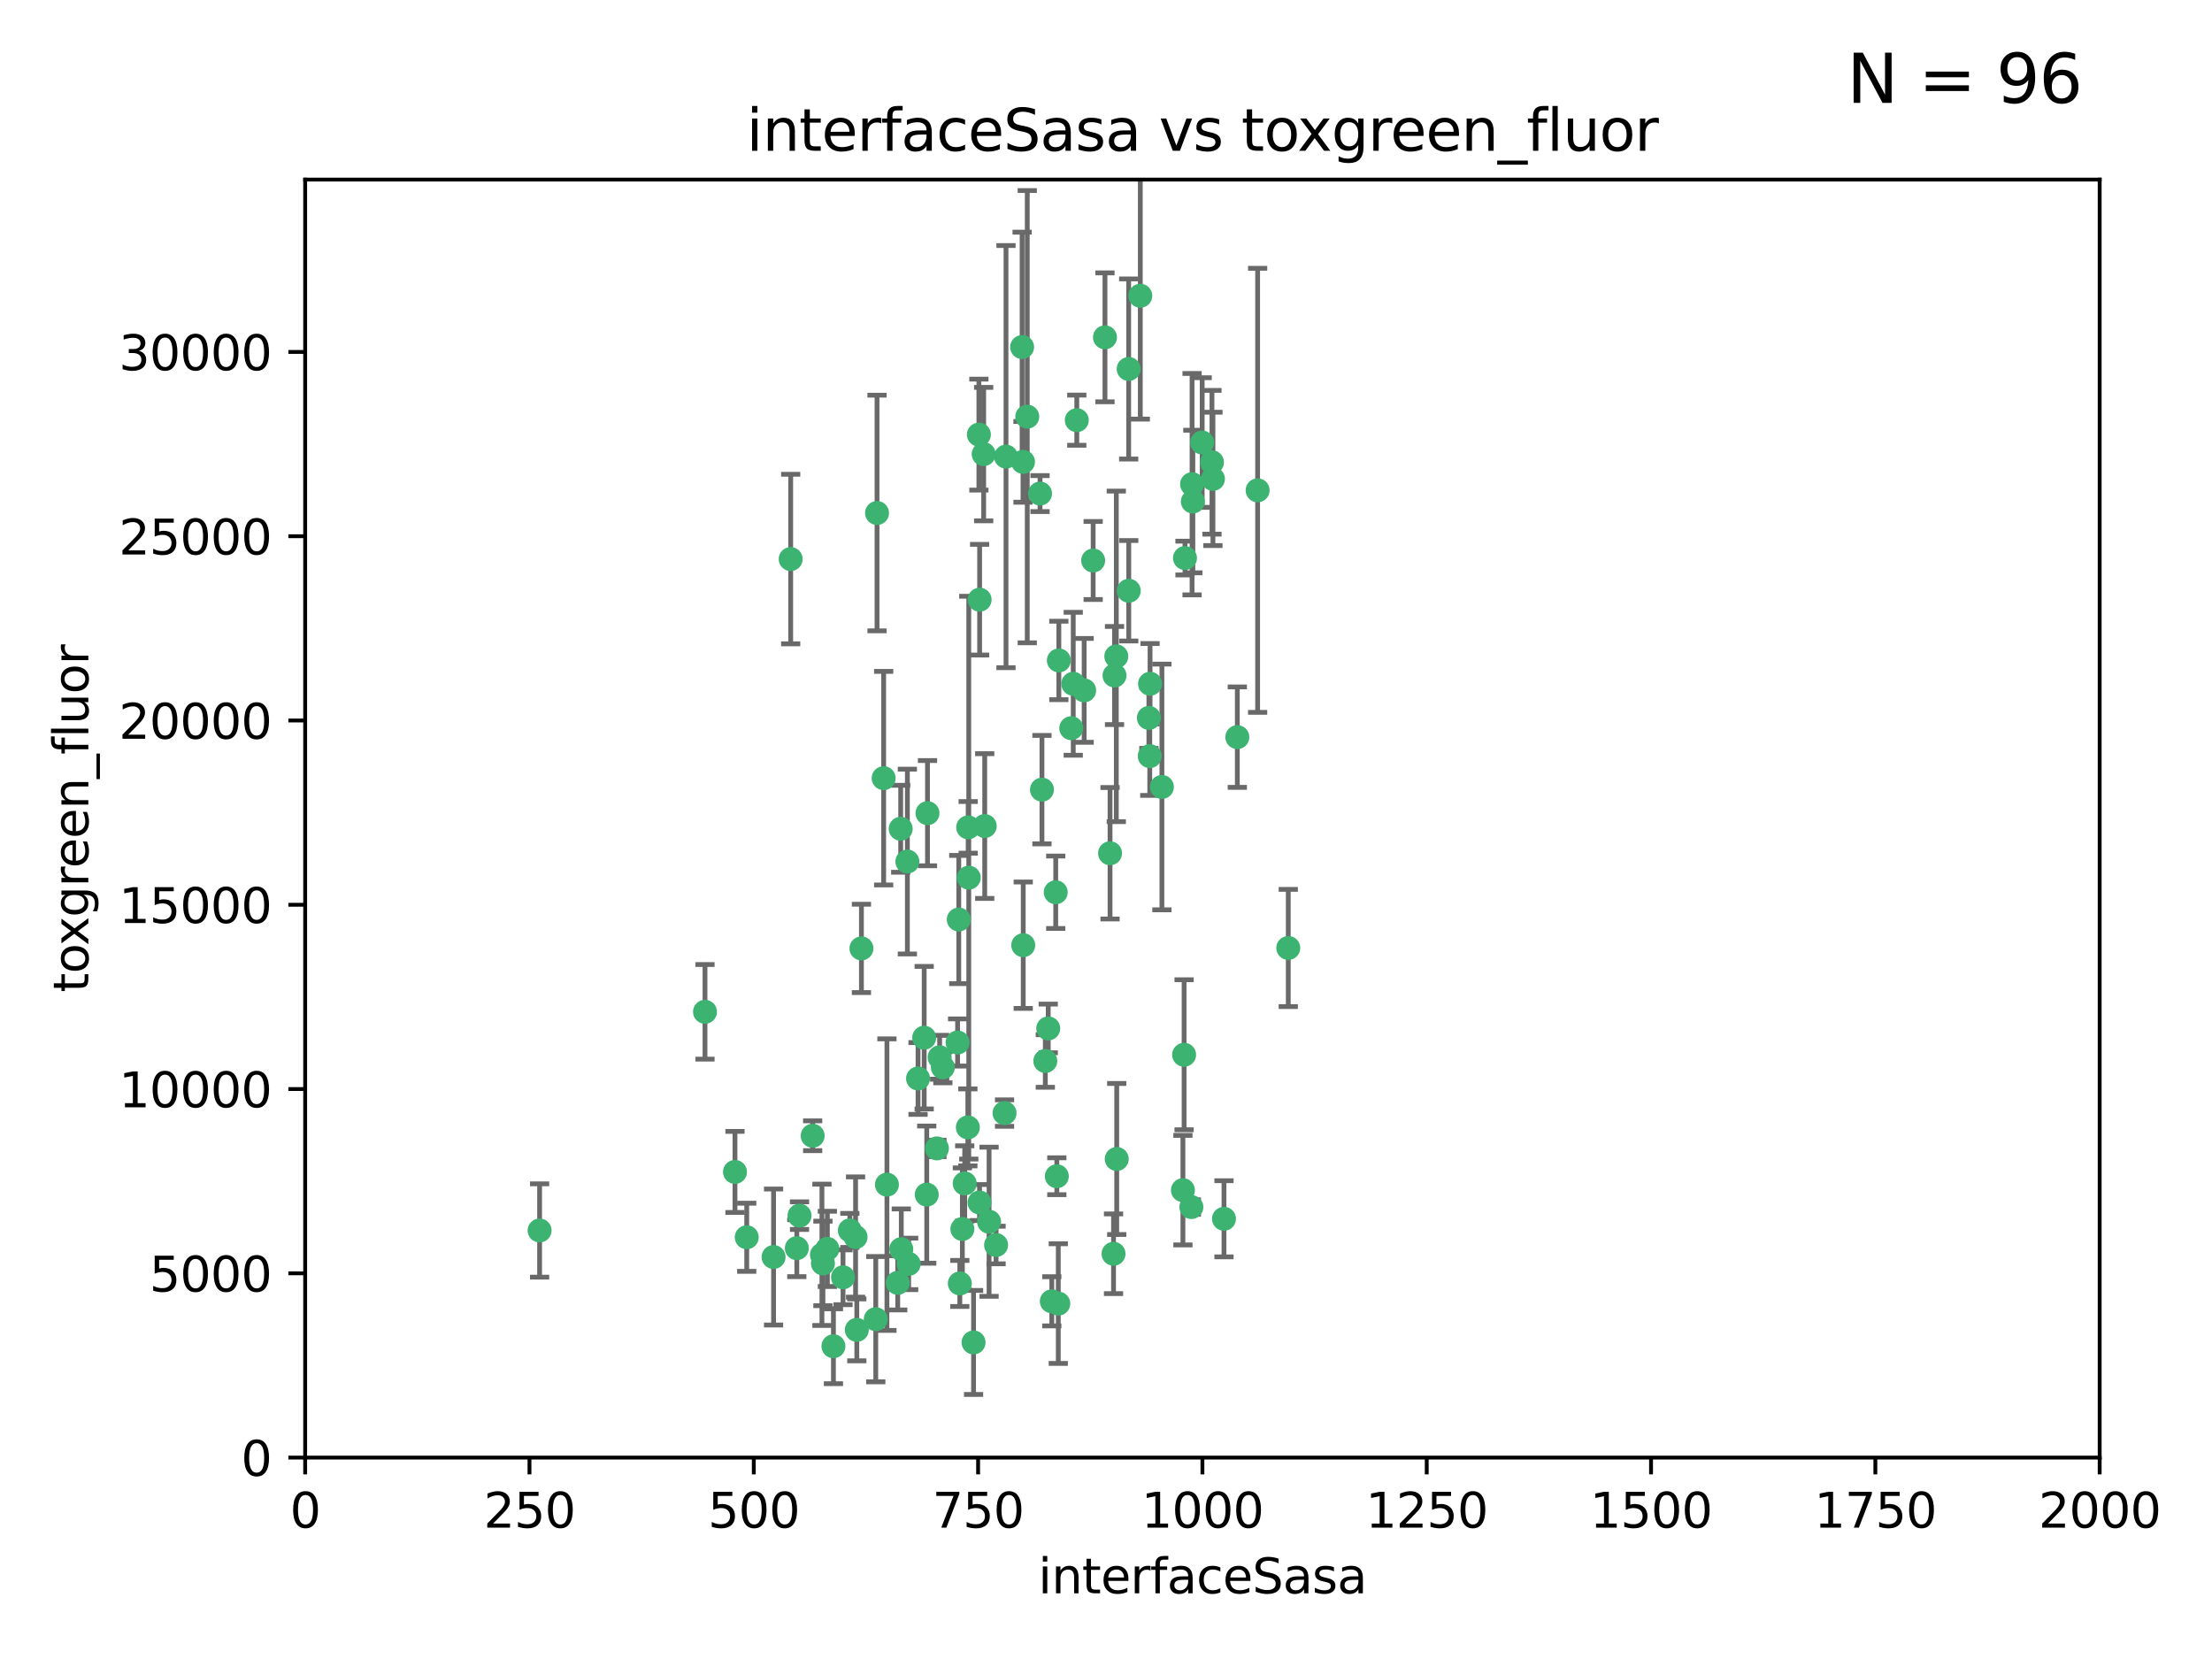 <?xml version="1.0" encoding="utf-8" standalone="no"?>
<!DOCTYPE svg PUBLIC "-//W3C//DTD SVG 1.1//EN"
  "http://www.w3.org/Graphics/SVG/1.1/DTD/svg11.dtd">
<svg xmlns:xlink="http://www.w3.org/1999/xlink" width="460.8pt" height="345.6pt" viewBox="0 0 460.8 345.6" xmlns="http://www.w3.org/2000/svg" version="1.1">
 <defs>
  <style type="text/css">*{stroke-linejoin: round; stroke-linecap: butt}</style>
 </defs>
 <g id="figure_1">
  <g id="patch_1">
   <path d="M 0 345.6 
L 460.8 345.6 
L 460.8 0 
L 0 0 
z
" style="fill: #ffffff"/>
  </g>
  <g id="axes_1">
   <g id="patch_2">
    <path d="M 63.571 303.64 
L 437.4 303.64 
L 437.4 37.411 
L 63.571 37.411 
z
" style="fill: #ffffff"/>
   </g>
   <g id="PathCollection_1">
    <defs>
     <path id="m9c8b9c36c5" d="M 0 1.118 
C 0.297 1.118 0.581 1 0.791 0.791 
C 1 0.581 1.118 0.297 1.118 0 
C 1.118 -0.297 1 -0.581 0.791 -0.791 
C 0.581 -1 0.297 -1.118 0 -1.118 
C -0.297 -1.118 -0.581 -1 -0.791 -0.791 
C -1 -0.581 -1.118 -0.297 -1.118 0 
C -1.118 0.297 -1 0.581 -0.791 0.791 
C -0.581 1 -0.297 1.118 0 1.118 
z
" style="stroke: #3cb371"/>
    </defs>
    <g clip-path="url(#pc69a958383)">
     <use xlink:href="#m9c8b9c36c5" x="212.925" y="72.294" style="fill: #3cb371; stroke: #3cb371"/>
     <use xlink:href="#m9c8b9c36c5" x="232.546" y="136.733" style="fill: #3cb371; stroke: #3cb371"/>
     <use xlink:href="#m9c8b9c36c5" x="250.437" y="92.187" style="fill: #3cb371; stroke: #3cb371"/>
     <use xlink:href="#m9c8b9c36c5" x="261.986" y="102.144" style="fill: #3cb371; stroke: #3cb371"/>
     <use xlink:href="#m9c8b9c36c5" x="252.676" y="99.763" style="fill: #3cb371; stroke: #3cb371"/>
     <use xlink:href="#m9c8b9c36c5" x="230.187" y="70.271" style="fill: #3cb371; stroke: #3cb371"/>
     <use xlink:href="#m9c8b9c36c5" x="246.854" y="116.252" style="fill: #3cb371; stroke: #3cb371"/>
     <use xlink:href="#m9c8b9c36c5" x="235.142" y="123.063" style="fill: #3cb371; stroke: #3cb371"/>
     <use xlink:href="#m9c8b9c36c5" x="223.161" y="151.693" style="fill: #3cb371; stroke: #3cb371"/>
     <use xlink:href="#m9c8b9c36c5" x="242.046" y="163.936" style="fill: #3cb371; stroke: #3cb371"/>
     <use xlink:href="#m9c8b9c36c5" x="248.491" y="104.476" style="fill: #3cb371; stroke: #3cb371"/>
     <use xlink:href="#m9c8b9c36c5" x="225.848" y="143.815" style="fill: #3cb371; stroke: #3cb371"/>
     <use xlink:href="#m9c8b9c36c5" x="227.725" y="116.762" style="fill: #3cb371; stroke: #3cb371"/>
     <use xlink:href="#m9c8b9c36c5" x="235.125" y="76.865" style="fill: #3cb371; stroke: #3cb371"/>
     <use xlink:href="#m9c8b9c36c5" x="237.546" y="61.614" style="fill: #3cb371; stroke: #3cb371"/>
     <use xlink:href="#m9c8b9c36c5" x="257.757" y="153.559" style="fill: #3cb371; stroke: #3cb371"/>
     <use xlink:href="#m9c8b9c36c5" x="216.658" y="102.821" style="fill: #3cb371; stroke: #3cb371"/>
     <use xlink:href="#m9c8b9c36c5" x="204.916" y="94.6" style="fill: #3cb371; stroke: #3cb371"/>
     <use xlink:href="#m9c8b9c36c5" x="213.159" y="196.901" style="fill: #3cb371; stroke: #3cb371"/>
     <use xlink:href="#m9c8b9c36c5" x="220.577" y="137.58" style="fill: #3cb371; stroke: #3cb371"/>
     <use xlink:href="#m9c8b9c36c5" x="217.06" y="164.499" style="fill: #3cb371; stroke: #3cb371"/>
     <use xlink:href="#m9c8b9c36c5" x="223.577" y="142.442" style="fill: #3cb371; stroke: #3cb371"/>
     <use xlink:href="#m9c8b9c36c5" x="184.763" y="246.782" style="fill: #3cb371; stroke: #3cb371"/>
     <use xlink:href="#m9c8b9c36c5" x="203.92" y="90.534" style="fill: #3cb371; stroke: #3cb371"/>
     <use xlink:href="#m9c8b9c36c5" x="239.332" y="149.553" style="fill: #3cb371; stroke: #3cb371"/>
     <use xlink:href="#m9c8b9c36c5" x="204.073" y="124.926" style="fill: #3cb371; stroke: #3cb371"/>
     <use xlink:href="#m9c8b9c36c5" x="248.329" y="100.862" style="fill: #3cb371; stroke: #3cb371"/>
     <use xlink:href="#m9c8b9c36c5" x="182.701" y="106.867" style="fill: #3cb371; stroke: #3cb371"/>
     <use xlink:href="#m9c8b9c36c5" x="239.579" y="142.44" style="fill: #3cb371; stroke: #3cb371"/>
     <use xlink:href="#m9c8b9c36c5" x="213.998" y="86.8" style="fill: #3cb371; stroke: #3cb371"/>
     <use xlink:href="#m9c8b9c36c5" x="232.635" y="241.437" style="fill: #3cb371; stroke: #3cb371"/>
     <use xlink:href="#m9c8b9c36c5" x="252.476" y="96.298" style="fill: #3cb371; stroke: #3cb371"/>
     <use xlink:href="#m9c8b9c36c5" x="219.927" y="185.876" style="fill: #3cb371; stroke: #3cb371"/>
     <use xlink:href="#m9c8b9c36c5" x="218.368" y="214.241" style="fill: #3cb371; stroke: #3cb371"/>
     <use xlink:href="#m9c8b9c36c5" x="209.568" y="95.121" style="fill: #3cb371; stroke: #3cb371"/>
     <use xlink:href="#m9c8b9c36c5" x="248.185" y="251.452" style="fill: #3cb371; stroke: #3cb371"/>
     <use xlink:href="#m9c8b9c36c5" x="220.157" y="245.034" style="fill: #3cb371; stroke: #3cb371"/>
     <use xlink:href="#m9c8b9c36c5" x="213.11" y="96.211" style="fill: #3cb371; stroke: #3cb371"/>
     <use xlink:href="#m9c8b9c36c5" x="189.023" y="179.478" style="fill: #3cb371; stroke: #3cb371"/>
     <use xlink:href="#m9c8b9c36c5" x="246.424" y="247.93" style="fill: #3cb371; stroke: #3cb371"/>
     <use xlink:href="#m9c8b9c36c5" x="193.215" y="169.397" style="fill: #3cb371; stroke: #3cb371"/>
     <use xlink:href="#m9c8b9c36c5" x="209.265" y="231.871" style="fill: #3cb371; stroke: #3cb371"/>
     <use xlink:href="#m9c8b9c36c5" x="268.37" y="197.478" style="fill: #3cb371; stroke: #3cb371"/>
     <use xlink:href="#m9c8b9c36c5" x="224.314" y="87.531" style="fill: #3cb371; stroke: #3cb371"/>
     <use xlink:href="#m9c8b9c36c5" x="202.811" y="279.655" style="fill: #3cb371; stroke: #3cb371"/>
     <use xlink:href="#m9c8b9c36c5" x="231.97" y="261.183" style="fill: #3cb371; stroke: #3cb371"/>
     <use xlink:href="#m9c8b9c36c5" x="239.516" y="157.513" style="fill: #3cb371; stroke: #3cb371"/>
     <use xlink:href="#m9c8b9c36c5" x="201.813" y="182.831" style="fill: #3cb371; stroke: #3cb371"/>
     <use xlink:href="#m9c8b9c36c5" x="231.243" y="177.75" style="fill: #3cb371; stroke: #3cb371"/>
     <use xlink:href="#m9c8b9c36c5" x="164.714" y="116.464" style="fill: #3cb371; stroke: #3cb371"/>
     <use xlink:href="#m9c8b9c36c5" x="205.136" y="172.082" style="fill: #3cb371; stroke: #3cb371"/>
     <use xlink:href="#m9c8b9c36c5" x="201.621" y="234.855" style="fill: #3cb371; stroke: #3cb371"/>
     <use xlink:href="#m9c8b9c36c5" x="161.148" y="261.86" style="fill: #3cb371; stroke: #3cb371"/>
     <use xlink:href="#m9c8b9c36c5" x="201.69" y="172.356" style="fill: #3cb371; stroke: #3cb371"/>
     <use xlink:href="#m9c8b9c36c5" x="199.948" y="267.365" style="fill: #3cb371; stroke: #3cb371"/>
     <use xlink:href="#m9c8b9c36c5" x="246.671" y="219.725" style="fill: #3cb371; stroke: #3cb371"/>
     <use xlink:href="#m9c8b9c36c5" x="199.731" y="191.554" style="fill: #3cb371; stroke: #3cb371"/>
     <use xlink:href="#m9c8b9c36c5" x="196.417" y="222.343" style="fill: #3cb371; stroke: #3cb371"/>
     <use xlink:href="#m9c8b9c36c5" x="206.043" y="254.514" style="fill: #3cb371; stroke: #3cb371"/>
     <use xlink:href="#m9c8b9c36c5" x="192.525" y="216.17" style="fill: #3cb371; stroke: #3cb371"/>
     <use xlink:href="#m9c8b9c36c5" x="254.979" y="253.898" style="fill: #3cb371; stroke: #3cb371"/>
     <use xlink:href="#m9c8b9c36c5" x="155.557" y="257.745" style="fill: #3cb371; stroke: #3cb371"/>
     <use xlink:href="#m9c8b9c36c5" x="184.082" y="162.105" style="fill: #3cb371; stroke: #3cb371"/>
     <use xlink:href="#m9c8b9c36c5" x="207.501" y="259.36" style="fill: #3cb371; stroke: #3cb371"/>
     <use xlink:href="#m9c8b9c36c5" x="187.755" y="260.221" style="fill: #3cb371; stroke: #3cb371"/>
     <use xlink:href="#m9c8b9c36c5" x="172.357" y="260.163" style="fill: #3cb371; stroke: #3cb371"/>
     <use xlink:href="#m9c8b9c36c5" x="165.991" y="260.019" style="fill: #3cb371; stroke: #3cb371"/>
     <use xlink:href="#m9c8b9c36c5" x="232.174" y="140.722" style="fill: #3cb371; stroke: #3cb371"/>
     <use xlink:href="#m9c8b9c36c5" x="200.477" y="256.018" style="fill: #3cb371; stroke: #3cb371"/>
     <use xlink:href="#m9c8b9c36c5" x="179.453" y="197.571" style="fill: #3cb371; stroke: #3cb371"/>
     <use xlink:href="#m9c8b9c36c5" x="175.617" y="266.086" style="fill: #3cb371; stroke: #3cb371"/>
     <use xlink:href="#m9c8b9c36c5" x="112.41" y="256.331" style="fill: #3cb371; stroke: #3cb371"/>
     <use xlink:href="#m9c8b9c36c5" x="178.488" y="277.035" style="fill: #3cb371; stroke: #3cb371"/>
     <use xlink:href="#m9c8b9c36c5" x="217.757" y="221.023" style="fill: #3cb371; stroke: #3cb371"/>
     <use xlink:href="#m9c8b9c36c5" x="173.619" y="280.448" style="fill: #3cb371; stroke: #3cb371"/>
     <use xlink:href="#m9c8b9c36c5" x="169.294" y="236.599" style="fill: #3cb371; stroke: #3cb371"/>
     <use xlink:href="#m9c8b9c36c5" x="191.245" y="224.667" style="fill: #3cb371; stroke: #3cb371"/>
     <use xlink:href="#m9c8b9c36c5" x="178.232" y="257.698" style="fill: #3cb371; stroke: #3cb371"/>
     <use xlink:href="#m9c8b9c36c5" x="220.46" y="271.563" style="fill: #3cb371; stroke: #3cb371"/>
     <use xlink:href="#m9c8b9c36c5" x="166.554" y="253.241" style="fill: #3cb371; stroke: #3cb371"/>
     <use xlink:href="#m9c8b9c36c5" x="195.181" y="239.234" style="fill: #3cb371; stroke: #3cb371"/>
     <use xlink:href="#m9c8b9c36c5" x="204.052" y="250.509" style="fill: #3cb371; stroke: #3cb371"/>
     <use xlink:href="#m9c8b9c36c5" x="187.013" y="267.238" style="fill: #3cb371; stroke: #3cb371"/>
     <use xlink:href="#m9c8b9c36c5" x="195.744" y="220.252" style="fill: #3cb371; stroke: #3cb371"/>
     <use xlink:href="#m9c8b9c36c5" x="189.29" y="263.294" style="fill: #3cb371; stroke: #3cb371"/>
     <use xlink:href="#m9c8b9c36c5" x="219.112" y="271.085" style="fill: #3cb371; stroke: #3cb371"/>
     <use xlink:href="#m9c8b9c36c5" x="182.439" y="274.808" style="fill: #3cb371; stroke: #3cb371"/>
     <use xlink:href="#m9c8b9c36c5" x="171.225" y="261.393" style="fill: #3cb371; stroke: #3cb371"/>
     <use xlink:href="#m9c8b9c36c5" x="187.632" y="172.649" style="fill: #3cb371; stroke: #3cb371"/>
     <use xlink:href="#m9c8b9c36c5" x="177.039" y="256.316" style="fill: #3cb371; stroke: #3cb371"/>
     <use xlink:href="#m9c8b9c36c5" x="171.432" y="263.195" style="fill: #3cb371; stroke: #3cb371"/>
     <use xlink:href="#m9c8b9c36c5" x="200.968" y="246.532" style="fill: #3cb371; stroke: #3cb371"/>
     <use xlink:href="#m9c8b9c36c5" x="199.484" y="217.17" style="fill: #3cb371; stroke: #3cb371"/>
     <use xlink:href="#m9c8b9c36c5" x="153.109" y="244.135" style="fill: #3cb371; stroke: #3cb371"/>
     <use xlink:href="#m9c8b9c36c5" x="193.058" y="248.861" style="fill: #3cb371; stroke: #3cb371"/>
     <use xlink:href="#m9c8b9c36c5" x="146.862" y="210.779" style="fill: #3cb371; stroke: #3cb371"/>
    </g>
   </g>
   <g id="matplotlib.axis_1">
    <g id="xtick_1">
     <g id="line2d_1">
      <defs>
       <path id="m4d35feee22" d="M 0 0 
L 0 3.5 
" style="stroke: #000000; stroke-width: 0.8"/>
      </defs>
      <g>
       <use xlink:href="#m4d35feee22" x="63.571" y="303.64" style="stroke: #000000; stroke-width: 0.8"/>
      </g>
     </g>
     <g id="text_1">
      <!-- 0 -->
      <g transform="translate(60.39 318.238)scale(0.1 -0.1)">
       <defs>
        <path id="DejaVuSans-30" d="M 2034 4250 
Q 1547 4250 1301 3770 
Q 1056 3291 1056 2328 
Q 1056 1369 1301 889 
Q 1547 409 2034 409 
Q 2525 409 2770 889 
Q 3016 1369 3016 2328 
Q 3016 3291 2770 3770 
Q 2525 4250 2034 4250 
z
M 2034 4750 
Q 2819 4750 3233 4129 
Q 3647 3509 3647 2328 
Q 3647 1150 3233 529 
Q 2819 -91 2034 -91 
Q 1250 -91 836 529 
Q 422 1150 422 2328 
Q 422 3509 836 4129 
Q 1250 4750 2034 4750 
z
" transform="scale(0.016)"/>
       </defs>
       <use xlink:href="#DejaVuSans-30"/>
      </g>
     </g>
    </g>
    <g id="xtick_2">
     <g id="line2d_2">
      <g>
       <use xlink:href="#m4d35feee22" x="110.3" y="303.64" style="stroke: #000000; stroke-width: 0.8"/>
      </g>
     </g>
     <g id="text_2">
      <!-- 250 -->
      <g transform="translate(100.756 318.238)scale(0.1 -0.1)">
       <defs>
        <path id="DejaVuSans-32" d="M 1228 531 
L 3431 531 
L 3431 0 
L 469 0 
L 469 531 
Q 828 903 1448 1529 
Q 2069 2156 2228 2338 
Q 2531 2678 2651 2914 
Q 2772 3150 2772 3378 
Q 2772 3750 2511 3984 
Q 2250 4219 1831 4219 
Q 1534 4219 1204 4116 
Q 875 4013 500 3803 
L 500 4441 
Q 881 4594 1212 4672 
Q 1544 4750 1819 4750 
Q 2544 4750 2975 4387 
Q 3406 4025 3406 3419 
Q 3406 3131 3298 2873 
Q 3191 2616 2906 2266 
Q 2828 2175 2409 1742 
Q 1991 1309 1228 531 
z
" transform="scale(0.016)"/>
        <path id="DejaVuSans-35" d="M 691 4666 
L 3169 4666 
L 3169 4134 
L 1269 4134 
L 1269 2991 
Q 1406 3038 1543 3061 
Q 1681 3084 1819 3084 
Q 2600 3084 3056 2656 
Q 3513 2228 3513 1497 
Q 3513 744 3044 326 
Q 2575 -91 1722 -91 
Q 1428 -91 1123 -41 
Q 819 9 494 109 
L 494 744 
Q 775 591 1075 516 
Q 1375 441 1709 441 
Q 2250 441 2565 725 
Q 2881 1009 2881 1497 
Q 2881 1984 2565 2268 
Q 2250 2553 1709 2553 
Q 1456 2553 1204 2497 
Q 953 2441 691 2322 
L 691 4666 
z
" transform="scale(0.016)"/>
       </defs>
       <use xlink:href="#DejaVuSans-32"/>
       <use xlink:href="#DejaVuSans-35" x="63.623"/>
       <use xlink:href="#DejaVuSans-30" x="127.246"/>
      </g>
     </g>
    </g>
    <g id="xtick_3">
     <g id="line2d_3">
      <g>
       <use xlink:href="#m4d35feee22" x="157.028" y="303.64" style="stroke: #000000; stroke-width: 0.8"/>
      </g>
     </g>
     <g id="text_3">
      <!-- 500 -->
      <g transform="translate(147.485 318.238)scale(0.1 -0.1)">
       <use xlink:href="#DejaVuSans-35"/>
       <use xlink:href="#DejaVuSans-30" x="63.623"/>
       <use xlink:href="#DejaVuSans-30" x="127.246"/>
      </g>
     </g>
    </g>
    <g id="xtick_4">
     <g id="line2d_4">
      <g>
       <use xlink:href="#m4d35feee22" x="203.757" y="303.64" style="stroke: #000000; stroke-width: 0.8"/>
      </g>
     </g>
     <g id="text_4">
      <!-- 750 -->
      <g transform="translate(194.213 318.238)scale(0.1 -0.1)">
       <defs>
        <path id="DejaVuSans-37" d="M 525 4666 
L 3525 4666 
L 3525 4397 
L 1831 0 
L 1172 0 
L 2766 4134 
L 525 4134 
L 525 4666 
z
" transform="scale(0.016)"/>
       </defs>
       <use xlink:href="#DejaVuSans-37"/>
       <use xlink:href="#DejaVuSans-35" x="63.623"/>
       <use xlink:href="#DejaVuSans-30" x="127.246"/>
      </g>
     </g>
    </g>
    <g id="xtick_5">
     <g id="line2d_5">
      <g>
       <use xlink:href="#m4d35feee22" x="250.486" y="303.64" style="stroke: #000000; stroke-width: 0.8"/>
      </g>
     </g>
     <g id="text_5">
      <!-- 1000 -->
      <g transform="translate(237.761 318.238)scale(0.1 -0.1)">
       <defs>
        <path id="DejaVuSans-31" d="M 794 531 
L 1825 531 
L 1825 4091 
L 703 3866 
L 703 4441 
L 1819 4666 
L 2450 4666 
L 2450 531 
L 3481 531 
L 3481 0 
L 794 0 
L 794 531 
z
" transform="scale(0.016)"/>
       </defs>
       <use xlink:href="#DejaVuSans-31"/>
       <use xlink:href="#DejaVuSans-30" x="63.623"/>
       <use xlink:href="#DejaVuSans-30" x="127.246"/>
       <use xlink:href="#DejaVuSans-30" x="190.869"/>
      </g>
     </g>
    </g>
    <g id="xtick_6">
     <g id="line2d_6">
      <g>
       <use xlink:href="#m4d35feee22" x="297.214" y="303.64" style="stroke: #000000; stroke-width: 0.8"/>
      </g>
     </g>
     <g id="text_6">
      <!-- 1250 -->
      <g transform="translate(284.489 318.238)scale(0.1 -0.1)">
       <use xlink:href="#DejaVuSans-31"/>
       <use xlink:href="#DejaVuSans-32" x="63.623"/>
       <use xlink:href="#DejaVuSans-35" x="127.246"/>
       <use xlink:href="#DejaVuSans-30" x="190.869"/>
      </g>
     </g>
    </g>
    <g id="xtick_7">
     <g id="line2d_7">
      <g>
       <use xlink:href="#m4d35feee22" x="343.943" y="303.64" style="stroke: #000000; stroke-width: 0.8"/>
      </g>
     </g>
     <g id="text_7">
      <!-- 1500 -->
      <g transform="translate(331.218 318.238)scale(0.1 -0.1)">
       <use xlink:href="#DejaVuSans-31"/>
       <use xlink:href="#DejaVuSans-35" x="63.623"/>
       <use xlink:href="#DejaVuSans-30" x="127.246"/>
       <use xlink:href="#DejaVuSans-30" x="190.869"/>
      </g>
     </g>
    </g>
    <g id="xtick_8">
     <g id="line2d_8">
      <g>
       <use xlink:href="#m4d35feee22" x="390.671" y="303.64" style="stroke: #000000; stroke-width: 0.8"/>
      </g>
     </g>
     <g id="text_8">
      <!-- 1750 -->
      <g transform="translate(377.946 318.238)scale(0.1 -0.1)">
       <use xlink:href="#DejaVuSans-31"/>
       <use xlink:href="#DejaVuSans-37" x="63.623"/>
       <use xlink:href="#DejaVuSans-35" x="127.246"/>
       <use xlink:href="#DejaVuSans-30" x="190.869"/>
      </g>
     </g>
    </g>
    <g id="xtick_9">
     <g id="line2d_9">
      <g>
       <use xlink:href="#m4d35feee22" x="437.4" y="303.64" style="stroke: #000000; stroke-width: 0.8"/>
      </g>
     </g>
     <g id="text_9">
      <!-- 2000 -->
      <g transform="translate(424.675 318.238)scale(0.1 -0.1)">
       <use xlink:href="#DejaVuSans-32"/>
       <use xlink:href="#DejaVuSans-30" x="63.623"/>
       <use xlink:href="#DejaVuSans-30" x="127.246"/>
       <use xlink:href="#DejaVuSans-30" x="190.869"/>
      </g>
     </g>
    </g>
    <g id="text_10">
     <!-- interfaceSasa -->
     <g transform="translate(216.279 331.917)scale(0.1 -0.1)">
      <defs>
       <path id="DejaVuSans-69" d="M 603 3500 
L 1178 3500 
L 1178 0 
L 603 0 
L 603 3500 
z
M 603 4863 
L 1178 4863 
L 1178 4134 
L 603 4134 
L 603 4863 
z
" transform="scale(0.016)"/>
       <path id="DejaVuSans-6e" d="M 3513 2113 
L 3513 0 
L 2938 0 
L 2938 2094 
Q 2938 2591 2744 2837 
Q 2550 3084 2163 3084 
Q 1697 3084 1428 2787 
Q 1159 2491 1159 1978 
L 1159 0 
L 581 0 
L 581 3500 
L 1159 3500 
L 1159 2956 
Q 1366 3272 1645 3428 
Q 1925 3584 2291 3584 
Q 2894 3584 3203 3211 
Q 3513 2838 3513 2113 
z
" transform="scale(0.016)"/>
       <path id="DejaVuSans-74" d="M 1172 4494 
L 1172 3500 
L 2356 3500 
L 2356 3053 
L 1172 3053 
L 1172 1153 
Q 1172 725 1289 603 
Q 1406 481 1766 481 
L 2356 481 
L 2356 0 
L 1766 0 
Q 1100 0 847 248 
Q 594 497 594 1153 
L 594 3053 
L 172 3053 
L 172 3500 
L 594 3500 
L 594 4494 
L 1172 4494 
z
" transform="scale(0.016)"/>
       <path id="DejaVuSans-65" d="M 3597 1894 
L 3597 1613 
L 953 1613 
Q 991 1019 1311 708 
Q 1631 397 2203 397 
Q 2534 397 2845 478 
Q 3156 559 3463 722 
L 3463 178 
Q 3153 47 2828 -22 
Q 2503 -91 2169 -91 
Q 1331 -91 842 396 
Q 353 884 353 1716 
Q 353 2575 817 3079 
Q 1281 3584 2069 3584 
Q 2775 3584 3186 3129 
Q 3597 2675 3597 1894 
z
M 3022 2063 
Q 3016 2534 2758 2815 
Q 2500 3097 2075 3097 
Q 1594 3097 1305 2825 
Q 1016 2553 972 2059 
L 3022 2063 
z
" transform="scale(0.016)"/>
       <path id="DejaVuSans-72" d="M 2631 2963 
Q 2534 3019 2420 3045 
Q 2306 3072 2169 3072 
Q 1681 3072 1420 2755 
Q 1159 2438 1159 1844 
L 1159 0 
L 581 0 
L 581 3500 
L 1159 3500 
L 1159 2956 
Q 1341 3275 1631 3429 
Q 1922 3584 2338 3584 
Q 2397 3584 2469 3576 
Q 2541 3569 2628 3553 
L 2631 2963 
z
" transform="scale(0.016)"/>
       <path id="DejaVuSans-66" d="M 2375 4863 
L 2375 4384 
L 1825 4384 
Q 1516 4384 1395 4259 
Q 1275 4134 1275 3809 
L 1275 3500 
L 2222 3500 
L 2222 3053 
L 1275 3053 
L 1275 0 
L 697 0 
L 697 3053 
L 147 3053 
L 147 3500 
L 697 3500 
L 697 3744 
Q 697 4328 969 4595 
Q 1241 4863 1831 4863 
L 2375 4863 
z
" transform="scale(0.016)"/>
       <path id="DejaVuSans-61" d="M 2194 1759 
Q 1497 1759 1228 1600 
Q 959 1441 959 1056 
Q 959 750 1161 570 
Q 1363 391 1709 391 
Q 2188 391 2477 730 
Q 2766 1069 2766 1631 
L 2766 1759 
L 2194 1759 
z
M 3341 1997 
L 3341 0 
L 2766 0 
L 2766 531 
Q 2569 213 2275 61 
Q 1981 -91 1556 -91 
Q 1019 -91 701 211 
Q 384 513 384 1019 
Q 384 1609 779 1909 
Q 1175 2209 1959 2209 
L 2766 2209 
L 2766 2266 
Q 2766 2663 2505 2880 
Q 2244 3097 1772 3097 
Q 1472 3097 1187 3025 
Q 903 2953 641 2809 
L 641 3341 
Q 956 3463 1253 3523 
Q 1550 3584 1831 3584 
Q 2591 3584 2966 3190 
Q 3341 2797 3341 1997 
z
" transform="scale(0.016)"/>
       <path id="DejaVuSans-63" d="M 3122 3366 
L 3122 2828 
Q 2878 2963 2633 3030 
Q 2388 3097 2138 3097 
Q 1578 3097 1268 2742 
Q 959 2388 959 1747 
Q 959 1106 1268 751 
Q 1578 397 2138 397 
Q 2388 397 2633 464 
Q 2878 531 3122 666 
L 3122 134 
Q 2881 22 2623 -34 
Q 2366 -91 2075 -91 
Q 1284 -91 818 406 
Q 353 903 353 1747 
Q 353 2603 823 3093 
Q 1294 3584 2113 3584 
Q 2378 3584 2631 3529 
Q 2884 3475 3122 3366 
z
" transform="scale(0.016)"/>
       <path id="DejaVuSans-53" d="M 3425 4513 
L 3425 3897 
Q 3066 4069 2747 4153 
Q 2428 4238 2131 4238 
Q 1616 4238 1336 4038 
Q 1056 3838 1056 3469 
Q 1056 3159 1242 3001 
Q 1428 2844 1947 2747 
L 2328 2669 
Q 3034 2534 3370 2195 
Q 3706 1856 3706 1288 
Q 3706 609 3251 259 
Q 2797 -91 1919 -91 
Q 1588 -91 1214 -16 
Q 841 59 441 206 
L 441 856 
Q 825 641 1194 531 
Q 1563 422 1919 422 
Q 2459 422 2753 634 
Q 3047 847 3047 1241 
Q 3047 1584 2836 1778 
Q 2625 1972 2144 2069 
L 1759 2144 
Q 1053 2284 737 2584 
Q 422 2884 422 3419 
Q 422 4038 858 4394 
Q 1294 4750 2059 4750 
Q 2388 4750 2728 4690 
Q 3069 4631 3425 4513 
z
" transform="scale(0.016)"/>
       <path id="DejaVuSans-73" d="M 2834 3397 
L 2834 2853 
Q 2591 2978 2328 3040 
Q 2066 3103 1784 3103 
Q 1356 3103 1142 2972 
Q 928 2841 928 2578 
Q 928 2378 1081 2264 
Q 1234 2150 1697 2047 
L 1894 2003 
Q 2506 1872 2764 1633 
Q 3022 1394 3022 966 
Q 3022 478 2636 193 
Q 2250 -91 1575 -91 
Q 1294 -91 989 -36 
Q 684 19 347 128 
L 347 722 
Q 666 556 975 473 
Q 1284 391 1588 391 
Q 1994 391 2212 530 
Q 2431 669 2431 922 
Q 2431 1156 2273 1281 
Q 2116 1406 1581 1522 
L 1381 1569 
Q 847 1681 609 1914 
Q 372 2147 372 2553 
Q 372 3047 722 3315 
Q 1072 3584 1716 3584 
Q 2034 3584 2315 3537 
Q 2597 3491 2834 3397 
z
" transform="scale(0.016)"/>
      </defs>
      <use xlink:href="#DejaVuSans-69"/>
      <use xlink:href="#DejaVuSans-6e" x="27.783"/>
      <use xlink:href="#DejaVuSans-74" x="91.162"/>
      <use xlink:href="#DejaVuSans-65" x="130.371"/>
      <use xlink:href="#DejaVuSans-72" x="191.895"/>
      <use xlink:href="#DejaVuSans-66" x="233.008"/>
      <use xlink:href="#DejaVuSans-61" x="268.213"/>
      <use xlink:href="#DejaVuSans-63" x="329.492"/>
      <use xlink:href="#DejaVuSans-65" x="384.473"/>
      <use xlink:href="#DejaVuSans-53" x="445.996"/>
      <use xlink:href="#DejaVuSans-61" x="509.473"/>
      <use xlink:href="#DejaVuSans-73" x="570.752"/>
      <use xlink:href="#DejaVuSans-61" x="622.852"/>
     </g>
    </g>
   </g>
   <g id="matplotlib.axis_2">
    <g id="ytick_1">
     <g id="line2d_10">
      <defs>
       <path id="m11dd2e6df6" d="M 0 0 
L -3.5 0 
" style="stroke: #000000; stroke-width: 0.8"/>
      </defs>
      <g>
       <use xlink:href="#m11dd2e6df6" x="63.571" y="303.64" style="stroke: #000000; stroke-width: 0.8"/>
      </g>
     </g>
     <g id="text_11">
      <!-- 0 -->
      <g transform="translate(50.209 307.439)scale(0.1 -0.1)">
       <use xlink:href="#DejaVuSans-30"/>
      </g>
     </g>
    </g>
    <g id="ytick_2">
     <g id="line2d_11">
      <g>
       <use xlink:href="#m11dd2e6df6" x="63.571" y="265.253" style="stroke: #000000; stroke-width: 0.8"/>
      </g>
     </g>
     <g id="text_12">
      <!-- 5000 -->
      <g transform="translate(31.121 269.052)scale(0.1 -0.1)">
       <use xlink:href="#DejaVuSans-35"/>
       <use xlink:href="#DejaVuSans-30" x="63.623"/>
       <use xlink:href="#DejaVuSans-30" x="127.246"/>
       <use xlink:href="#DejaVuSans-30" x="190.869"/>
      </g>
     </g>
    </g>
    <g id="ytick_3">
     <g id="line2d_12">
      <g>
       <use xlink:href="#m11dd2e6df6" x="63.571" y="226.866" style="stroke: #000000; stroke-width: 0.8"/>
      </g>
     </g>
     <g id="text_13">
      <!-- 10000 -->
      <g transform="translate(24.759 230.665)scale(0.1 -0.1)">
       <use xlink:href="#DejaVuSans-31"/>
       <use xlink:href="#DejaVuSans-30" x="63.623"/>
       <use xlink:href="#DejaVuSans-30" x="127.246"/>
       <use xlink:href="#DejaVuSans-30" x="190.869"/>
       <use xlink:href="#DejaVuSans-30" x="254.492"/>
      </g>
     </g>
    </g>
    <g id="ytick_4">
     <g id="line2d_13">
      <g>
       <use xlink:href="#m11dd2e6df6" x="63.571" y="188.479" style="stroke: #000000; stroke-width: 0.8"/>
      </g>
     </g>
     <g id="text_14">
      <!-- 15000 -->
      <g transform="translate(24.759 192.278)scale(0.1 -0.1)">
       <use xlink:href="#DejaVuSans-31"/>
       <use xlink:href="#DejaVuSans-35" x="63.623"/>
       <use xlink:href="#DejaVuSans-30" x="127.246"/>
       <use xlink:href="#DejaVuSans-30" x="190.869"/>
       <use xlink:href="#DejaVuSans-30" x="254.492"/>
      </g>
     </g>
    </g>
    <g id="ytick_5">
     <g id="line2d_14">
      <g>
       <use xlink:href="#m11dd2e6df6" x="63.571" y="150.092" style="stroke: #000000; stroke-width: 0.8"/>
      </g>
     </g>
     <g id="text_15">
      <!-- 20000 -->
      <g transform="translate(24.759 153.891)scale(0.1 -0.1)">
       <use xlink:href="#DejaVuSans-32"/>
       <use xlink:href="#DejaVuSans-30" x="63.623"/>
       <use xlink:href="#DejaVuSans-30" x="127.246"/>
       <use xlink:href="#DejaVuSans-30" x="190.869"/>
       <use xlink:href="#DejaVuSans-30" x="254.492"/>
      </g>
     </g>
    </g>
    <g id="ytick_6">
     <g id="line2d_15">
      <g>
       <use xlink:href="#m11dd2e6df6" x="63.571" y="111.705" style="stroke: #000000; stroke-width: 0.8"/>
      </g>
     </g>
     <g id="text_16">
      <!-- 25000 -->
      <g transform="translate(24.759 115.504)scale(0.1 -0.1)">
       <use xlink:href="#DejaVuSans-32"/>
       <use xlink:href="#DejaVuSans-35" x="63.623"/>
       <use xlink:href="#DejaVuSans-30" x="127.246"/>
       <use xlink:href="#DejaVuSans-30" x="190.869"/>
       <use xlink:href="#DejaVuSans-30" x="254.492"/>
      </g>
     </g>
    </g>
    <g id="ytick_7">
     <g id="line2d_16">
      <g>
       <use xlink:href="#m11dd2e6df6" x="63.571" y="73.317" style="stroke: #000000; stroke-width: 0.8"/>
      </g>
     </g>
     <g id="text_17">
      <!-- 30000 -->
      <g transform="translate(24.759 77.117)scale(0.1 -0.1)">
       <defs>
        <path id="DejaVuSans-33" d="M 2597 2516 
Q 3050 2419 3304 2112 
Q 3559 1806 3559 1356 
Q 3559 666 3084 287 
Q 2609 -91 1734 -91 
Q 1441 -91 1130 -33 
Q 819 25 488 141 
L 488 750 
Q 750 597 1062 519 
Q 1375 441 1716 441 
Q 2309 441 2620 675 
Q 2931 909 2931 1356 
Q 2931 1769 2642 2001 
Q 2353 2234 1838 2234 
L 1294 2234 
L 1294 2753 
L 1863 2753 
Q 2328 2753 2575 2939 
Q 2822 3125 2822 3475 
Q 2822 3834 2567 4026 
Q 2313 4219 1838 4219 
Q 1578 4219 1281 4162 
Q 984 4106 628 3988 
L 628 4550 
Q 988 4650 1302 4700 
Q 1616 4750 1894 4750 
Q 2613 4750 3031 4423 
Q 3450 4097 3450 3541 
Q 3450 3153 3228 2886 
Q 3006 2619 2597 2516 
z
" transform="scale(0.016)"/>
       </defs>
       <use xlink:href="#DejaVuSans-33"/>
       <use xlink:href="#DejaVuSans-30" x="63.623"/>
       <use xlink:href="#DejaVuSans-30" x="127.246"/>
       <use xlink:href="#DejaVuSans-30" x="190.869"/>
       <use xlink:href="#DejaVuSans-30" x="254.492"/>
      </g>
     </g>
    </g>
    <g id="text_18">
     <!-- toxgreen_fluor -->
     <g transform="translate(18.401 206.72)rotate(-90)scale(0.1 -0.1)">
      <defs>
       <path id="DejaVuSans-6f" d="M 1959 3097 
Q 1497 3097 1228 2736 
Q 959 2375 959 1747 
Q 959 1119 1226 758 
Q 1494 397 1959 397 
Q 2419 397 2687 759 
Q 2956 1122 2956 1747 
Q 2956 2369 2687 2733 
Q 2419 3097 1959 3097 
z
M 1959 3584 
Q 2709 3584 3137 3096 
Q 3566 2609 3566 1747 
Q 3566 888 3137 398 
Q 2709 -91 1959 -91 
Q 1206 -91 779 398 
Q 353 888 353 1747 
Q 353 2609 779 3096 
Q 1206 3584 1959 3584 
z
" transform="scale(0.016)"/>
       <path id="DejaVuSans-78" d="M 3513 3500 
L 2247 1797 
L 3578 0 
L 2900 0 
L 1881 1375 
L 863 0 
L 184 0 
L 1544 1831 
L 300 3500 
L 978 3500 
L 1906 2253 
L 2834 3500 
L 3513 3500 
z
" transform="scale(0.016)"/>
       <path id="DejaVuSans-67" d="M 2906 1791 
Q 2906 2416 2648 2759 
Q 2391 3103 1925 3103 
Q 1463 3103 1205 2759 
Q 947 2416 947 1791 
Q 947 1169 1205 825 
Q 1463 481 1925 481 
Q 2391 481 2648 825 
Q 2906 1169 2906 1791 
z
M 3481 434 
Q 3481 -459 3084 -895 
Q 2688 -1331 1869 -1331 
Q 1566 -1331 1297 -1286 
Q 1028 -1241 775 -1147 
L 775 -588 
Q 1028 -725 1275 -790 
Q 1522 -856 1778 -856 
Q 2344 -856 2625 -561 
Q 2906 -266 2906 331 
L 2906 616 
Q 2728 306 2450 153 
Q 2172 0 1784 0 
Q 1141 0 747 490 
Q 353 981 353 1791 
Q 353 2603 747 3093 
Q 1141 3584 1784 3584 
Q 2172 3584 2450 3431 
Q 2728 3278 2906 2969 
L 2906 3500 
L 3481 3500 
L 3481 434 
z
" transform="scale(0.016)"/>
       <path id="DejaVuSans-5f" d="M 3263 -1063 
L 3263 -1509 
L -63 -1509 
L -63 -1063 
L 3263 -1063 
z
" transform="scale(0.016)"/>
       <path id="DejaVuSans-6c" d="M 603 4863 
L 1178 4863 
L 1178 0 
L 603 0 
L 603 4863 
z
" transform="scale(0.016)"/>
       <path id="DejaVuSans-75" d="M 544 1381 
L 544 3500 
L 1119 3500 
L 1119 1403 
Q 1119 906 1312 657 
Q 1506 409 1894 409 
Q 2359 409 2629 706 
Q 2900 1003 2900 1516 
L 2900 3500 
L 3475 3500 
L 3475 0 
L 2900 0 
L 2900 538 
Q 2691 219 2414 64 
Q 2138 -91 1772 -91 
Q 1169 -91 856 284 
Q 544 659 544 1381 
z
M 1991 3584 
L 1991 3584 
z
" transform="scale(0.016)"/>
      </defs>
      <use xlink:href="#DejaVuSans-74"/>
      <use xlink:href="#DejaVuSans-6f" x="39.209"/>
      <use xlink:href="#DejaVuSans-78" x="97.266"/>
      <use xlink:href="#DejaVuSans-67" x="156.445"/>
      <use xlink:href="#DejaVuSans-72" x="219.922"/>
      <use xlink:href="#DejaVuSans-65" x="258.785"/>
      <use xlink:href="#DejaVuSans-65" x="320.309"/>
      <use xlink:href="#DejaVuSans-6e" x="381.832"/>
      <use xlink:href="#DejaVuSans-5f" x="445.211"/>
      <use xlink:href="#DejaVuSans-66" x="495.211"/>
      <use xlink:href="#DejaVuSans-6c" x="530.416"/>
      <use xlink:href="#DejaVuSans-75" x="558.199"/>
      <use xlink:href="#DejaVuSans-6f" x="621.578"/>
      <use xlink:href="#DejaVuSans-72" x="682.76"/>
     </g>
    </g>
   </g>
   <g id="LineCollection_1">
    <path d="M 212.925 96.224 
L 212.925 48.364 
" clip-path="url(#pc69a958383)" style="fill: none; stroke: #696969"/>
    <path d="M 232.546 171.165 
L 232.546 102.302 
" clip-path="url(#pc69a958383)" style="fill: none; stroke: #696969"/>
    <path d="M 250.437 105.69 
L 250.437 78.685 
" clip-path="url(#pc69a958383)" style="fill: none; stroke: #696969"/>
    <path d="M 261.986 148.395 
L 261.986 55.893 
" clip-path="url(#pc69a958383)" style="fill: none; stroke: #696969"/>
    <path d="M 252.676 113.651 
L 252.676 85.875 
" clip-path="url(#pc69a958383)" style="fill: none; stroke: #696969"/>
    <path d="M 230.187 83.696 
L 230.187 56.846 
" clip-path="url(#pc69a958383)" style="fill: none; stroke: #696969"/>
    <path d="M 246.854 119.772 
L 246.854 112.733 
" clip-path="url(#pc69a958383)" style="fill: none; stroke: #696969"/>
    <path d="M 235.142 133.529 
L 235.142 112.598 
" clip-path="url(#pc69a958383)" style="fill: none; stroke: #696969"/>
    <path d="M 223.161 152.217 
L 223.161 151.168 
" clip-path="url(#pc69a958383)" style="fill: none; stroke: #696969"/>
    <path d="M 242.046 189.529 
L 242.046 138.343 
" clip-path="url(#pc69a958383)" style="fill: none; stroke: #696969"/>
    <path d="M 248.491 119.328 
L 248.491 89.623 
" clip-path="url(#pc69a958383)" style="fill: none; stroke: #696969"/>
    <path d="M 225.848 154.632 
L 225.848 132.999 
" clip-path="url(#pc69a958383)" style="fill: none; stroke: #696969"/>
    <path d="M 227.725 124.89 
L 227.725 108.635 
" clip-path="url(#pc69a958383)" style="fill: none; stroke: #696969"/>
    <path d="M 235.125 95.625 
L 235.125 58.105 
" clip-path="url(#pc69a958383)" style="fill: none; stroke: #696969"/>
    <path d="M 237.546 87.306 
L 237.546 35.922 
" clip-path="url(#pc69a958383)" style="fill: none; stroke: #696969"/>
    <path d="M 257.757 164.019 
L 257.757 143.098 
" clip-path="url(#pc69a958383)" style="fill: none; stroke: #696969"/>
    <path d="M 216.658 106.565 
L 216.658 99.077 
" clip-path="url(#pc69a958383)" style="fill: none; stroke: #696969"/>
    <path d="M 204.916 108.495 
L 204.916 80.704 
" clip-path="url(#pc69a958383)" style="fill: none; stroke: #696969"/>
    <path d="M 213.159 210.068 
L 213.159 183.734 
" clip-path="url(#pc69a958383)" style="fill: none; stroke: #696969"/>
    <path d="M 220.577 145.75 
L 220.577 129.411 
" clip-path="url(#pc69a958383)" style="fill: none; stroke: #696969"/>
    <path d="M 217.06 175.794 
L 217.06 153.204 
" clip-path="url(#pc69a958383)" style="fill: none; stroke: #696969"/>
    <path d="M 223.577 157.326 
L 223.577 127.559 
" clip-path="url(#pc69a958383)" style="fill: none; stroke: #696969"/>
    <path d="M 184.763 277.15 
L 184.763 216.415 
" clip-path="url(#pc69a958383)" style="fill: none; stroke: #696969"/>
    <path d="M 203.92 102.091 
L 203.92 78.978 
" clip-path="url(#pc69a958383)" style="fill: none; stroke: #696969"/>
    <path d="M 239.332 155.89 
L 239.332 143.216 
" clip-path="url(#pc69a958383)" style="fill: none; stroke: #696969"/>
    <path d="M 204.073 136.454 
L 204.073 113.398 
" clip-path="url(#pc69a958383)" style="fill: none; stroke: #696969"/>
    <path d="M 248.329 123.923 
L 248.329 77.801 
" clip-path="url(#pc69a958383)" style="fill: none; stroke: #696969"/>
    <path d="M 182.701 131.412 
L 182.701 82.321 
" clip-path="url(#pc69a958383)" style="fill: none; stroke: #696969"/>
    <path d="M 239.579 150.817 
L 239.579 134.064 
" clip-path="url(#pc69a958383)" style="fill: none; stroke: #696969"/>
    <path d="M 213.998 133.906 
L 213.998 39.694 
" clip-path="url(#pc69a958383)" style="fill: none; stroke: #696969"/>
    <path d="M 232.635 257.169 
L 232.635 225.706 
" clip-path="url(#pc69a958383)" style="fill: none; stroke: #696969"/>
    <path d="M 252.476 111.272 
L 252.476 81.324 
" clip-path="url(#pc69a958383)" style="fill: none; stroke: #696969"/>
    <path d="M 219.927 193.423 
L 219.927 178.328 
" clip-path="url(#pc69a958383)" style="fill: none; stroke: #696969"/>
    <path d="M 218.368 219.31 
L 218.368 209.172 
" clip-path="url(#pc69a958383)" style="fill: none; stroke: #696969"/>
    <path d="M 209.568 139.091 
L 209.568 51.151 
" clip-path="url(#pc69a958383)" style="fill: none; stroke: #696969"/>
    <path d="M 248.185 252.966 
L 248.185 249.939 
" clip-path="url(#pc69a958383)" style="fill: none; stroke: #696969"/>
    <path d="M 220.157 248.879 
L 220.157 241.19 
" clip-path="url(#pc69a958383)" style="fill: none; stroke: #696969"/>
    <path d="M 213.11 104.619 
L 213.11 87.804 
" clip-path="url(#pc69a958383)" style="fill: none; stroke: #696969"/>
    <path d="M 189.023 198.728 
L 189.023 160.228 
" clip-path="url(#pc69a958383)" style="fill: none; stroke: #696969"/>
    <path d="M 246.424 259.34 
L 246.424 236.521 
" clip-path="url(#pc69a958383)" style="fill: none; stroke: #696969"/>
    <path d="M 193.215 180.358 
L 193.215 158.436 
" clip-path="url(#pc69a958383)" style="fill: none; stroke: #696969"/>
    <path d="M 209.265 234.629 
L 209.265 229.112 
" clip-path="url(#pc69a958383)" style="fill: none; stroke: #696969"/>
    <path d="M 268.37 209.686 
L 268.37 185.269 
" clip-path="url(#pc69a958383)" style="fill: none; stroke: #696969"/>
    <path d="M 224.314 92.76 
L 224.314 82.303 
" clip-path="url(#pc69a958383)" style="fill: none; stroke: #696969"/>
    <path d="M 202.811 290.49 
L 202.811 268.821 
" clip-path="url(#pc69a958383)" style="fill: none; stroke: #696969"/>
    <path d="M 231.97 269.484 
L 231.97 252.882 
" clip-path="url(#pc69a958383)" style="fill: none; stroke: #696969"/>
    <path d="M 239.516 165.694 
L 239.516 149.332 
" clip-path="url(#pc69a958383)" style="fill: none; stroke: #696969"/>
    <path d="M 201.813 241.451 
L 201.813 124.21 
" clip-path="url(#pc69a958383)" style="fill: none; stroke: #696969"/>
    <path d="M 231.243 191.442 
L 231.243 164.057 
" clip-path="url(#pc69a958383)" style="fill: none; stroke: #696969"/>
    <path d="M 164.714 134.122 
L 164.714 98.805 
" clip-path="url(#pc69a958383)" style="fill: none; stroke: #696969"/>
    <path d="M 205.136 187.16 
L 205.136 157.004 
" clip-path="url(#pc69a958383)" style="fill: none; stroke: #696969"/>
    <path d="M 201.621 242.872 
L 201.621 226.838 
" clip-path="url(#pc69a958383)" style="fill: none; stroke: #696969"/>
    <path d="M 161.148 276.024 
L 161.148 247.696 
" clip-path="url(#pc69a958383)" style="fill: none; stroke: #696969"/>
    <path d="M 201.69 177.734 
L 201.69 166.978 
" clip-path="url(#pc69a958383)" style="fill: none; stroke: #696969"/>
    <path d="M 199.948 272.161 
L 199.948 262.568 
" clip-path="url(#pc69a958383)" style="fill: none; stroke: #696969"/>
    <path d="M 246.671 235.353 
L 246.671 204.097 
" clip-path="url(#pc69a958383)" style="fill: none; stroke: #696969"/>
    <path d="M 199.731 204.905 
L 199.731 178.202 
" clip-path="url(#pc69a958383)" style="fill: none; stroke: #696969"/>
    <path d="M 196.417 225.57 
L 196.417 219.116 
" clip-path="url(#pc69a958383)" style="fill: none; stroke: #696969"/>
    <path d="M 206.043 270.051 
L 206.043 238.978 
" clip-path="url(#pc69a958383)" style="fill: none; stroke: #696969"/>
    <path d="M 192.525 231.016 
L 192.525 201.324 
" clip-path="url(#pc69a958383)" style="fill: none; stroke: #696969"/>
    <path d="M 254.979 261.829 
L 254.979 245.966 
" clip-path="url(#pc69a958383)" style="fill: none; stroke: #696969"/>
    <path d="M 155.557 264.842 
L 155.557 250.649 
" clip-path="url(#pc69a958383)" style="fill: none; stroke: #696969"/>
    <path d="M 184.082 184.351 
L 184.082 139.86 
" clip-path="url(#pc69a958383)" style="fill: none; stroke: #696969"/>
    <path d="M 207.501 263.278 
L 207.501 255.442 
" clip-path="url(#pc69a958383)" style="fill: none; stroke: #696969"/>
    <path d="M 187.755 268.597 
L 187.755 251.844 
" clip-path="url(#pc69a958383)" style="fill: none; stroke: #696969"/>
    <path d="M 172.357 268.001 
L 172.357 252.325 
" clip-path="url(#pc69a958383)" style="fill: none; stroke: #696969"/>
    <path d="M 165.991 265.948 
L 165.991 254.089 
" clip-path="url(#pc69a958383)" style="fill: none; stroke: #696969"/>
    <path d="M 232.174 150.938 
L 232.174 130.506 
" clip-path="url(#pc69a958383)" style="fill: none; stroke: #696969"/>
    <path d="M 200.477 268.741 
L 200.477 243.296 
" clip-path="url(#pc69a958383)" style="fill: none; stroke: #696969"/>
    <path d="M 179.453 206.772 
L 179.453 188.371 
" clip-path="url(#pc69a958383)" style="fill: none; stroke: #696969"/>
    <path d="M 175.617 271.795 
L 175.617 260.376 
" clip-path="url(#pc69a958383)" style="fill: none; stroke: #696969"/>
    <path d="M 112.41 266.051 
L 112.41 246.611 
" clip-path="url(#pc69a958383)" style="fill: none; stroke: #696969"/>
    <path d="M 178.488 283.483 
L 178.488 270.588 
" clip-path="url(#pc69a958383)" style="fill: none; stroke: #696969"/>
    <path d="M 217.757 226.502 
L 217.757 215.543 
" clip-path="url(#pc69a958383)" style="fill: none; stroke: #696969"/>
    <path d="M 173.619 288.249 
L 173.619 272.647 
" clip-path="url(#pc69a958383)" style="fill: none; stroke: #696969"/>
    <path d="M 169.294 239.704 
L 169.294 233.493 
" clip-path="url(#pc69a958383)" style="fill: none; stroke: #696969"/>
    <path d="M 191.245 232.145 
L 191.245 217.189 
" clip-path="url(#pc69a958383)" style="fill: none; stroke: #696969"/>
    <path d="M 178.232 270.226 
L 178.232 245.171 
" clip-path="url(#pc69a958383)" style="fill: none; stroke: #696969"/>
    <path d="M 220.46 284.025 
L 220.46 259.101 
" clip-path="url(#pc69a958383)" style="fill: none; stroke: #696969"/>
    <path d="M 166.554 256.118 
L 166.554 250.365 
" clip-path="url(#pc69a958383)" style="fill: none; stroke: #696969"/>
    <path d="M 195.181 240.949 
L 195.181 237.518 
" clip-path="url(#pc69a958383)" style="fill: none; stroke: #696969"/>
    <path d="M 204.052 254.253 
L 204.052 246.765 
" clip-path="url(#pc69a958383)" style="fill: none; stroke: #696969"/>
    <path d="M 187.013 272.884 
L 187.013 261.591 
" clip-path="url(#pc69a958383)" style="fill: none; stroke: #696969"/>
    <path d="M 195.744 224.823 
L 195.744 215.68 
" clip-path="url(#pc69a958383)" style="fill: none; stroke: #696969"/>
    <path d="M 189.29 268.654 
L 189.29 257.933 
" clip-path="url(#pc69a958383)" style="fill: none; stroke: #696969"/>
    <path d="M 219.112 276.209 
L 219.112 265.962 
" clip-path="url(#pc69a958383)" style="fill: none; stroke: #696969"/>
    <path d="M 182.439 287.858 
L 182.439 261.759 
" clip-path="url(#pc69a958383)" style="fill: none; stroke: #696969"/>
    <path d="M 171.225 276.115 
L 171.225 246.672 
" clip-path="url(#pc69a958383)" style="fill: none; stroke: #696969"/>
    <path d="M 187.632 181.707 
L 187.632 163.591 
" clip-path="url(#pc69a958383)" style="fill: none; stroke: #696969"/>
    <path d="M 177.039 259.862 
L 177.039 252.77 
" clip-path="url(#pc69a958383)" style="fill: none; stroke: #696969"/>
    <path d="M 171.432 272.001 
L 171.432 254.388 
" clip-path="url(#pc69a958383)" style="fill: none; stroke: #696969"/>
    <path d="M 200.968 254.369 
L 200.968 238.695 
" clip-path="url(#pc69a958383)" style="fill: none; stroke: #696969"/>
    <path d="M 199.484 222.082 
L 199.484 212.258 
" clip-path="url(#pc69a958383)" style="fill: none; stroke: #696969"/>
    <path d="M 153.109 252.577 
L 153.109 235.693 
" clip-path="url(#pc69a958383)" style="fill: none; stroke: #696969"/>
    <path d="M 193.058 263.148 
L 193.058 234.574 
" clip-path="url(#pc69a958383)" style="fill: none; stroke: #696969"/>
    <path d="M 146.862 220.633 
L 146.862 200.925 
" clip-path="url(#pc69a958383)" style="fill: none; stroke: #696969"/>
   </g>
   <g id="line2d_17">
    <defs>
     <path id="m024912f443" d="M 2 0 
L -2 -0 
" style="stroke: #696969"/>
    </defs>
    <g clip-path="url(#pc69a958383)">
     <use xlink:href="#m024912f443" x="212.925" y="96.224" style="fill: #696969; stroke: #696969"/>
     <use xlink:href="#m024912f443" x="232.546" y="171.165" style="fill: #696969; stroke: #696969"/>
     <use xlink:href="#m024912f443" x="250.437" y="105.69" style="fill: #696969; stroke: #696969"/>
     <use xlink:href="#m024912f443" x="261.986" y="148.395" style="fill: #696969; stroke: #696969"/>
     <use xlink:href="#m024912f443" x="252.676" y="113.651" style="fill: #696969; stroke: #696969"/>
     <use xlink:href="#m024912f443" x="230.187" y="83.696" style="fill: #696969; stroke: #696969"/>
     <use xlink:href="#m024912f443" x="246.854" y="119.772" style="fill: #696969; stroke: #696969"/>
     <use xlink:href="#m024912f443" x="235.142" y="133.529" style="fill: #696969; stroke: #696969"/>
     <use xlink:href="#m024912f443" x="223.161" y="152.217" style="fill: #696969; stroke: #696969"/>
     <use xlink:href="#m024912f443" x="242.046" y="189.529" style="fill: #696969; stroke: #696969"/>
     <use xlink:href="#m024912f443" x="248.491" y="119.328" style="fill: #696969; stroke: #696969"/>
     <use xlink:href="#m024912f443" x="225.848" y="154.632" style="fill: #696969; stroke: #696969"/>
     <use xlink:href="#m024912f443" x="227.725" y="124.89" style="fill: #696969; stroke: #696969"/>
     <use xlink:href="#m024912f443" x="235.125" y="95.625" style="fill: #696969; stroke: #696969"/>
     <use xlink:href="#m024912f443" x="237.546" y="87.306" style="fill: #696969; stroke: #696969"/>
     <use xlink:href="#m024912f443" x="257.757" y="164.019" style="fill: #696969; stroke: #696969"/>
     <use xlink:href="#m024912f443" x="216.658" y="106.565" style="fill: #696969; stroke: #696969"/>
     <use xlink:href="#m024912f443" x="204.916" y="108.495" style="fill: #696969; stroke: #696969"/>
     <use xlink:href="#m024912f443" x="213.159" y="210.068" style="fill: #696969; stroke: #696969"/>
     <use xlink:href="#m024912f443" x="220.577" y="145.75" style="fill: #696969; stroke: #696969"/>
     <use xlink:href="#m024912f443" x="217.06" y="175.794" style="fill: #696969; stroke: #696969"/>
     <use xlink:href="#m024912f443" x="223.577" y="157.326" style="fill: #696969; stroke: #696969"/>
     <use xlink:href="#m024912f443" x="184.763" y="277.15" style="fill: #696969; stroke: #696969"/>
     <use xlink:href="#m024912f443" x="203.92" y="102.091" style="fill: #696969; stroke: #696969"/>
     <use xlink:href="#m024912f443" x="239.332" y="155.89" style="fill: #696969; stroke: #696969"/>
     <use xlink:href="#m024912f443" x="204.073" y="136.454" style="fill: #696969; stroke: #696969"/>
     <use xlink:href="#m024912f443" x="248.329" y="123.923" style="fill: #696969; stroke: #696969"/>
     <use xlink:href="#m024912f443" x="182.701" y="131.412" style="fill: #696969; stroke: #696969"/>
     <use xlink:href="#m024912f443" x="239.579" y="150.817" style="fill: #696969; stroke: #696969"/>
     <use xlink:href="#m024912f443" x="213.998" y="133.906" style="fill: #696969; stroke: #696969"/>
     <use xlink:href="#m024912f443" x="232.635" y="257.169" style="fill: #696969; stroke: #696969"/>
     <use xlink:href="#m024912f443" x="252.476" y="111.272" style="fill: #696969; stroke: #696969"/>
     <use xlink:href="#m024912f443" x="219.927" y="193.423" style="fill: #696969; stroke: #696969"/>
     <use xlink:href="#m024912f443" x="218.368" y="219.31" style="fill: #696969; stroke: #696969"/>
     <use xlink:href="#m024912f443" x="209.568" y="139.091" style="fill: #696969; stroke: #696969"/>
     <use xlink:href="#m024912f443" x="248.185" y="252.966" style="fill: #696969; stroke: #696969"/>
     <use xlink:href="#m024912f443" x="220.157" y="248.879" style="fill: #696969; stroke: #696969"/>
     <use xlink:href="#m024912f443" x="213.11" y="104.619" style="fill: #696969; stroke: #696969"/>
     <use xlink:href="#m024912f443" x="189.023" y="198.728" style="fill: #696969; stroke: #696969"/>
     <use xlink:href="#m024912f443" x="246.424" y="259.34" style="fill: #696969; stroke: #696969"/>
     <use xlink:href="#m024912f443" x="193.215" y="180.358" style="fill: #696969; stroke: #696969"/>
     <use xlink:href="#m024912f443" x="209.265" y="234.629" style="fill: #696969; stroke: #696969"/>
     <use xlink:href="#m024912f443" x="268.37" y="209.686" style="fill: #696969; stroke: #696969"/>
     <use xlink:href="#m024912f443" x="224.314" y="92.76" style="fill: #696969; stroke: #696969"/>
     <use xlink:href="#m024912f443" x="202.811" y="290.49" style="fill: #696969; stroke: #696969"/>
     <use xlink:href="#m024912f443" x="231.97" y="269.484" style="fill: #696969; stroke: #696969"/>
     <use xlink:href="#m024912f443" x="239.516" y="165.694" style="fill: #696969; stroke: #696969"/>
     <use xlink:href="#m024912f443" x="201.813" y="241.451" style="fill: #696969; stroke: #696969"/>
     <use xlink:href="#m024912f443" x="231.243" y="191.442" style="fill: #696969; stroke: #696969"/>
     <use xlink:href="#m024912f443" x="164.714" y="134.122" style="fill: #696969; stroke: #696969"/>
     <use xlink:href="#m024912f443" x="205.136" y="187.16" style="fill: #696969; stroke: #696969"/>
     <use xlink:href="#m024912f443" x="201.621" y="242.872" style="fill: #696969; stroke: #696969"/>
     <use xlink:href="#m024912f443" x="161.148" y="276.024" style="fill: #696969; stroke: #696969"/>
     <use xlink:href="#m024912f443" x="201.69" y="177.734" style="fill: #696969; stroke: #696969"/>
     <use xlink:href="#m024912f443" x="199.948" y="272.161" style="fill: #696969; stroke: #696969"/>
     <use xlink:href="#m024912f443" x="246.671" y="235.353" style="fill: #696969; stroke: #696969"/>
     <use xlink:href="#m024912f443" x="199.731" y="204.905" style="fill: #696969; stroke: #696969"/>
     <use xlink:href="#m024912f443" x="196.417" y="225.57" style="fill: #696969; stroke: #696969"/>
     <use xlink:href="#m024912f443" x="206.043" y="270.051" style="fill: #696969; stroke: #696969"/>
     <use xlink:href="#m024912f443" x="192.525" y="231.016" style="fill: #696969; stroke: #696969"/>
     <use xlink:href="#m024912f443" x="254.979" y="261.829" style="fill: #696969; stroke: #696969"/>
     <use xlink:href="#m024912f443" x="155.557" y="264.842" style="fill: #696969; stroke: #696969"/>
     <use xlink:href="#m024912f443" x="184.082" y="184.351" style="fill: #696969; stroke: #696969"/>
     <use xlink:href="#m024912f443" x="207.501" y="263.278" style="fill: #696969; stroke: #696969"/>
     <use xlink:href="#m024912f443" x="187.755" y="268.597" style="fill: #696969; stroke: #696969"/>
     <use xlink:href="#m024912f443" x="172.357" y="268.001" style="fill: #696969; stroke: #696969"/>
     <use xlink:href="#m024912f443" x="165.991" y="265.948" style="fill: #696969; stroke: #696969"/>
     <use xlink:href="#m024912f443" x="232.174" y="150.938" style="fill: #696969; stroke: #696969"/>
     <use xlink:href="#m024912f443" x="200.477" y="268.741" style="fill: #696969; stroke: #696969"/>
     <use xlink:href="#m024912f443" x="179.453" y="206.772" style="fill: #696969; stroke: #696969"/>
     <use xlink:href="#m024912f443" x="175.617" y="271.795" style="fill: #696969; stroke: #696969"/>
     <use xlink:href="#m024912f443" x="112.41" y="266.051" style="fill: #696969; stroke: #696969"/>
     <use xlink:href="#m024912f443" x="178.488" y="283.483" style="fill: #696969; stroke: #696969"/>
     <use xlink:href="#m024912f443" x="217.757" y="226.502" style="fill: #696969; stroke: #696969"/>
     <use xlink:href="#m024912f443" x="173.619" y="288.249" style="fill: #696969; stroke: #696969"/>
     <use xlink:href="#m024912f443" x="169.294" y="239.704" style="fill: #696969; stroke: #696969"/>
     <use xlink:href="#m024912f443" x="191.245" y="232.145" style="fill: #696969; stroke: #696969"/>
     <use xlink:href="#m024912f443" x="178.232" y="270.226" style="fill: #696969; stroke: #696969"/>
     <use xlink:href="#m024912f443" x="220.46" y="284.025" style="fill: #696969; stroke: #696969"/>
     <use xlink:href="#m024912f443" x="166.554" y="256.118" style="fill: #696969; stroke: #696969"/>
     <use xlink:href="#m024912f443" x="195.181" y="240.949" style="fill: #696969; stroke: #696969"/>
     <use xlink:href="#m024912f443" x="204.052" y="254.253" style="fill: #696969; stroke: #696969"/>
     <use xlink:href="#m024912f443" x="187.013" y="272.884" style="fill: #696969; stroke: #696969"/>
     <use xlink:href="#m024912f443" x="195.744" y="224.823" style="fill: #696969; stroke: #696969"/>
     <use xlink:href="#m024912f443" x="189.29" y="268.654" style="fill: #696969; stroke: #696969"/>
     <use xlink:href="#m024912f443" x="219.112" y="276.209" style="fill: #696969; stroke: #696969"/>
     <use xlink:href="#m024912f443" x="182.439" y="287.858" style="fill: #696969; stroke: #696969"/>
     <use xlink:href="#m024912f443" x="171.225" y="276.115" style="fill: #696969; stroke: #696969"/>
     <use xlink:href="#m024912f443" x="187.632" y="181.707" style="fill: #696969; stroke: #696969"/>
     <use xlink:href="#m024912f443" x="177.039" y="259.862" style="fill: #696969; stroke: #696969"/>
     <use xlink:href="#m024912f443" x="171.432" y="272.001" style="fill: #696969; stroke: #696969"/>
     <use xlink:href="#m024912f443" x="200.968" y="254.369" style="fill: #696969; stroke: #696969"/>
     <use xlink:href="#m024912f443" x="199.484" y="222.082" style="fill: #696969; stroke: #696969"/>
     <use xlink:href="#m024912f443" x="153.109" y="252.577" style="fill: #696969; stroke: #696969"/>
     <use xlink:href="#m024912f443" x="193.058" y="263.148" style="fill: #696969; stroke: #696969"/>
     <use xlink:href="#m024912f443" x="146.862" y="220.633" style="fill: #696969; stroke: #696969"/>
    </g>
   </g>
   <g id="line2d_18">
    <g clip-path="url(#pc69a958383)">
     <use xlink:href="#m024912f443" x="212.925" y="48.364" style="fill: #696969; stroke: #696969"/>
     <use xlink:href="#m024912f443" x="232.546" y="102.302" style="fill: #696969; stroke: #696969"/>
     <use xlink:href="#m024912f443" x="250.437" y="78.685" style="fill: #696969; stroke: #696969"/>
     <use xlink:href="#m024912f443" x="261.986" y="55.893" style="fill: #696969; stroke: #696969"/>
     <use xlink:href="#m024912f443" x="252.676" y="85.875" style="fill: #696969; stroke: #696969"/>
     <use xlink:href="#m024912f443" x="230.187" y="56.846" style="fill: #696969; stroke: #696969"/>
     <use xlink:href="#m024912f443" x="246.854" y="112.733" style="fill: #696969; stroke: #696969"/>
     <use xlink:href="#m024912f443" x="235.142" y="112.598" style="fill: #696969; stroke: #696969"/>
     <use xlink:href="#m024912f443" x="223.161" y="151.168" style="fill: #696969; stroke: #696969"/>
     <use xlink:href="#m024912f443" x="242.046" y="138.343" style="fill: #696969; stroke: #696969"/>
     <use xlink:href="#m024912f443" x="248.491" y="89.623" style="fill: #696969; stroke: #696969"/>
     <use xlink:href="#m024912f443" x="225.848" y="132.999" style="fill: #696969; stroke: #696969"/>
     <use xlink:href="#m024912f443" x="227.725" y="108.635" style="fill: #696969; stroke: #696969"/>
     <use xlink:href="#m024912f443" x="235.125" y="58.105" style="fill: #696969; stroke: #696969"/>
     <use xlink:href="#m024912f443" x="237.546" y="35.922" style="fill: #696969; stroke: #696969"/>
     <use xlink:href="#m024912f443" x="257.757" y="143.098" style="fill: #696969; stroke: #696969"/>
     <use xlink:href="#m024912f443" x="216.658" y="99.077" style="fill: #696969; stroke: #696969"/>
     <use xlink:href="#m024912f443" x="204.916" y="80.704" style="fill: #696969; stroke: #696969"/>
     <use xlink:href="#m024912f443" x="213.159" y="183.734" style="fill: #696969; stroke: #696969"/>
     <use xlink:href="#m024912f443" x="220.577" y="129.411" style="fill: #696969; stroke: #696969"/>
     <use xlink:href="#m024912f443" x="217.06" y="153.204" style="fill: #696969; stroke: #696969"/>
     <use xlink:href="#m024912f443" x="223.577" y="127.559" style="fill: #696969; stroke: #696969"/>
     <use xlink:href="#m024912f443" x="184.763" y="216.415" style="fill: #696969; stroke: #696969"/>
     <use xlink:href="#m024912f443" x="203.92" y="78.978" style="fill: #696969; stroke: #696969"/>
     <use xlink:href="#m024912f443" x="239.332" y="143.216" style="fill: #696969; stroke: #696969"/>
     <use xlink:href="#m024912f443" x="204.073" y="113.398" style="fill: #696969; stroke: #696969"/>
     <use xlink:href="#m024912f443" x="248.329" y="77.801" style="fill: #696969; stroke: #696969"/>
     <use xlink:href="#m024912f443" x="182.701" y="82.321" style="fill: #696969; stroke: #696969"/>
     <use xlink:href="#m024912f443" x="239.579" y="134.064" style="fill: #696969; stroke: #696969"/>
     <use xlink:href="#m024912f443" x="213.998" y="39.694" style="fill: #696969; stroke: #696969"/>
     <use xlink:href="#m024912f443" x="232.635" y="225.706" style="fill: #696969; stroke: #696969"/>
     <use xlink:href="#m024912f443" x="252.476" y="81.324" style="fill: #696969; stroke: #696969"/>
     <use xlink:href="#m024912f443" x="219.927" y="178.328" style="fill: #696969; stroke: #696969"/>
     <use xlink:href="#m024912f443" x="218.368" y="209.172" style="fill: #696969; stroke: #696969"/>
     <use xlink:href="#m024912f443" x="209.568" y="51.151" style="fill: #696969; stroke: #696969"/>
     <use xlink:href="#m024912f443" x="248.185" y="249.939" style="fill: #696969; stroke: #696969"/>
     <use xlink:href="#m024912f443" x="220.157" y="241.19" style="fill: #696969; stroke: #696969"/>
     <use xlink:href="#m024912f443" x="213.11" y="87.804" style="fill: #696969; stroke: #696969"/>
     <use xlink:href="#m024912f443" x="189.023" y="160.228" style="fill: #696969; stroke: #696969"/>
     <use xlink:href="#m024912f443" x="246.424" y="236.521" style="fill: #696969; stroke: #696969"/>
     <use xlink:href="#m024912f443" x="193.215" y="158.436" style="fill: #696969; stroke: #696969"/>
     <use xlink:href="#m024912f443" x="209.265" y="229.112" style="fill: #696969; stroke: #696969"/>
     <use xlink:href="#m024912f443" x="268.37" y="185.269" style="fill: #696969; stroke: #696969"/>
     <use xlink:href="#m024912f443" x="224.314" y="82.303" style="fill: #696969; stroke: #696969"/>
     <use xlink:href="#m024912f443" x="202.811" y="268.821" style="fill: #696969; stroke: #696969"/>
     <use xlink:href="#m024912f443" x="231.97" y="252.882" style="fill: #696969; stroke: #696969"/>
     <use xlink:href="#m024912f443" x="239.516" y="149.332" style="fill: #696969; stroke: #696969"/>
     <use xlink:href="#m024912f443" x="201.813" y="124.21" style="fill: #696969; stroke: #696969"/>
     <use xlink:href="#m024912f443" x="231.243" y="164.057" style="fill: #696969; stroke: #696969"/>
     <use xlink:href="#m024912f443" x="164.714" y="98.805" style="fill: #696969; stroke: #696969"/>
     <use xlink:href="#m024912f443" x="205.136" y="157.004" style="fill: #696969; stroke: #696969"/>
     <use xlink:href="#m024912f443" x="201.621" y="226.838" style="fill: #696969; stroke: #696969"/>
     <use xlink:href="#m024912f443" x="161.148" y="247.696" style="fill: #696969; stroke: #696969"/>
     <use xlink:href="#m024912f443" x="201.69" y="166.978" style="fill: #696969; stroke: #696969"/>
     <use xlink:href="#m024912f443" x="199.948" y="262.568" style="fill: #696969; stroke: #696969"/>
     <use xlink:href="#m024912f443" x="246.671" y="204.097" style="fill: #696969; stroke: #696969"/>
     <use xlink:href="#m024912f443" x="199.731" y="178.202" style="fill: #696969; stroke: #696969"/>
     <use xlink:href="#m024912f443" x="196.417" y="219.116" style="fill: #696969; stroke: #696969"/>
     <use xlink:href="#m024912f443" x="206.043" y="238.978" style="fill: #696969; stroke: #696969"/>
     <use xlink:href="#m024912f443" x="192.525" y="201.324" style="fill: #696969; stroke: #696969"/>
     <use xlink:href="#m024912f443" x="254.979" y="245.966" style="fill: #696969; stroke: #696969"/>
     <use xlink:href="#m024912f443" x="155.557" y="250.649" style="fill: #696969; stroke: #696969"/>
     <use xlink:href="#m024912f443" x="184.082" y="139.86" style="fill: #696969; stroke: #696969"/>
     <use xlink:href="#m024912f443" x="207.501" y="255.442" style="fill: #696969; stroke: #696969"/>
     <use xlink:href="#m024912f443" x="187.755" y="251.844" style="fill: #696969; stroke: #696969"/>
     <use xlink:href="#m024912f443" x="172.357" y="252.325" style="fill: #696969; stroke: #696969"/>
     <use xlink:href="#m024912f443" x="165.991" y="254.089" style="fill: #696969; stroke: #696969"/>
     <use xlink:href="#m024912f443" x="232.174" y="130.506" style="fill: #696969; stroke: #696969"/>
     <use xlink:href="#m024912f443" x="200.477" y="243.296" style="fill: #696969; stroke: #696969"/>
     <use xlink:href="#m024912f443" x="179.453" y="188.371" style="fill: #696969; stroke: #696969"/>
     <use xlink:href="#m024912f443" x="175.617" y="260.376" style="fill: #696969; stroke: #696969"/>
     <use xlink:href="#m024912f443" x="112.41" y="246.611" style="fill: #696969; stroke: #696969"/>
     <use xlink:href="#m024912f443" x="178.488" y="270.588" style="fill: #696969; stroke: #696969"/>
     <use xlink:href="#m024912f443" x="217.757" y="215.543" style="fill: #696969; stroke: #696969"/>
     <use xlink:href="#m024912f443" x="173.619" y="272.647" style="fill: #696969; stroke: #696969"/>
     <use xlink:href="#m024912f443" x="169.294" y="233.493" style="fill: #696969; stroke: #696969"/>
     <use xlink:href="#m024912f443" x="191.245" y="217.189" style="fill: #696969; stroke: #696969"/>
     <use xlink:href="#m024912f443" x="178.232" y="245.171" style="fill: #696969; stroke: #696969"/>
     <use xlink:href="#m024912f443" x="220.46" y="259.101" style="fill: #696969; stroke: #696969"/>
     <use xlink:href="#m024912f443" x="166.554" y="250.365" style="fill: #696969; stroke: #696969"/>
     <use xlink:href="#m024912f443" x="195.181" y="237.518" style="fill: #696969; stroke: #696969"/>
     <use xlink:href="#m024912f443" x="204.052" y="246.765" style="fill: #696969; stroke: #696969"/>
     <use xlink:href="#m024912f443" x="187.013" y="261.591" style="fill: #696969; stroke: #696969"/>
     <use xlink:href="#m024912f443" x="195.744" y="215.68" style="fill: #696969; stroke: #696969"/>
     <use xlink:href="#m024912f443" x="189.29" y="257.933" style="fill: #696969; stroke: #696969"/>
     <use xlink:href="#m024912f443" x="219.112" y="265.962" style="fill: #696969; stroke: #696969"/>
     <use xlink:href="#m024912f443" x="182.439" y="261.759" style="fill: #696969; stroke: #696969"/>
     <use xlink:href="#m024912f443" x="171.225" y="246.672" style="fill: #696969; stroke: #696969"/>
     <use xlink:href="#m024912f443" x="187.632" y="163.591" style="fill: #696969; stroke: #696969"/>
     <use xlink:href="#m024912f443" x="177.039" y="252.77" style="fill: #696969; stroke: #696969"/>
     <use xlink:href="#m024912f443" x="171.432" y="254.388" style="fill: #696969; stroke: #696969"/>
     <use xlink:href="#m024912f443" x="200.968" y="238.695" style="fill: #696969; stroke: #696969"/>
     <use xlink:href="#m024912f443" x="199.484" y="212.258" style="fill: #696969; stroke: #696969"/>
     <use xlink:href="#m024912f443" x="153.109" y="235.693" style="fill: #696969; stroke: #696969"/>
     <use xlink:href="#m024912f443" x="193.058" y="234.574" style="fill: #696969; stroke: #696969"/>
     <use xlink:href="#m024912f443" x="146.862" y="200.925" style="fill: #696969; stroke: #696969"/>
    </g>
   </g>
   <g id="line2d_19">
    <defs>
     <path id="mf8f5ab4241" d="M 0 2 
C 0.53 2 1.039 1.789 1.414 1.414 
C 1.789 1.039 2 0.53 2 0 
C 2 -0.53 1.789 -1.039 1.414 -1.414 
C 1.039 -1.789 0.53 -2 0 -2 
C -0.53 -2 -1.039 -1.789 -1.414 -1.414 
C -1.789 -1.039 -2 -0.53 -2 0 
C -2 0.53 -1.789 1.039 -1.414 1.414 
C -1.039 1.789 -0.53 2 0 2 
z
" style="stroke: #3cb371"/>
    </defs>
    <g clip-path="url(#pc69a958383)">
     <use xlink:href="#mf8f5ab4241" x="212.925" y="72.294" style="fill: #3cb371; stroke: #3cb371"/>
     <use xlink:href="#mf8f5ab4241" x="232.546" y="136.733" style="fill: #3cb371; stroke: #3cb371"/>
     <use xlink:href="#mf8f5ab4241" x="250.437" y="92.187" style="fill: #3cb371; stroke: #3cb371"/>
     <use xlink:href="#mf8f5ab4241" x="261.986" y="102.144" style="fill: #3cb371; stroke: #3cb371"/>
     <use xlink:href="#mf8f5ab4241" x="252.676" y="99.763" style="fill: #3cb371; stroke: #3cb371"/>
     <use xlink:href="#mf8f5ab4241" x="230.187" y="70.271" style="fill: #3cb371; stroke: #3cb371"/>
     <use xlink:href="#mf8f5ab4241" x="246.854" y="116.252" style="fill: #3cb371; stroke: #3cb371"/>
     <use xlink:href="#mf8f5ab4241" x="235.142" y="123.063" style="fill: #3cb371; stroke: #3cb371"/>
     <use xlink:href="#mf8f5ab4241" x="223.161" y="151.693" style="fill: #3cb371; stroke: #3cb371"/>
     <use xlink:href="#mf8f5ab4241" x="242.046" y="163.936" style="fill: #3cb371; stroke: #3cb371"/>
     <use xlink:href="#mf8f5ab4241" x="248.491" y="104.476" style="fill: #3cb371; stroke: #3cb371"/>
     <use xlink:href="#mf8f5ab4241" x="225.848" y="143.815" style="fill: #3cb371; stroke: #3cb371"/>
     <use xlink:href="#mf8f5ab4241" x="227.725" y="116.762" style="fill: #3cb371; stroke: #3cb371"/>
     <use xlink:href="#mf8f5ab4241" x="235.125" y="76.865" style="fill: #3cb371; stroke: #3cb371"/>
     <use xlink:href="#mf8f5ab4241" x="237.546" y="61.614" style="fill: #3cb371; stroke: #3cb371"/>
     <use xlink:href="#mf8f5ab4241" x="257.757" y="153.559" style="fill: #3cb371; stroke: #3cb371"/>
     <use xlink:href="#mf8f5ab4241" x="216.658" y="102.821" style="fill: #3cb371; stroke: #3cb371"/>
     <use xlink:href="#mf8f5ab4241" x="204.916" y="94.6" style="fill: #3cb371; stroke: #3cb371"/>
     <use xlink:href="#mf8f5ab4241" x="213.159" y="196.901" style="fill: #3cb371; stroke: #3cb371"/>
     <use xlink:href="#mf8f5ab4241" x="220.577" y="137.58" style="fill: #3cb371; stroke: #3cb371"/>
     <use xlink:href="#mf8f5ab4241" x="217.06" y="164.499" style="fill: #3cb371; stroke: #3cb371"/>
     <use xlink:href="#mf8f5ab4241" x="223.577" y="142.442" style="fill: #3cb371; stroke: #3cb371"/>
     <use xlink:href="#mf8f5ab4241" x="184.763" y="246.782" style="fill: #3cb371; stroke: #3cb371"/>
     <use xlink:href="#mf8f5ab4241" x="203.92" y="90.534" style="fill: #3cb371; stroke: #3cb371"/>
     <use xlink:href="#mf8f5ab4241" x="239.332" y="149.553" style="fill: #3cb371; stroke: #3cb371"/>
     <use xlink:href="#mf8f5ab4241" x="204.073" y="124.926" style="fill: #3cb371; stroke: #3cb371"/>
     <use xlink:href="#mf8f5ab4241" x="248.329" y="100.862" style="fill: #3cb371; stroke: #3cb371"/>
     <use xlink:href="#mf8f5ab4241" x="182.701" y="106.867" style="fill: #3cb371; stroke: #3cb371"/>
     <use xlink:href="#mf8f5ab4241" x="239.579" y="142.44" style="fill: #3cb371; stroke: #3cb371"/>
     <use xlink:href="#mf8f5ab4241" x="213.998" y="86.8" style="fill: #3cb371; stroke: #3cb371"/>
     <use xlink:href="#mf8f5ab4241" x="232.635" y="241.437" style="fill: #3cb371; stroke: #3cb371"/>
     <use xlink:href="#mf8f5ab4241" x="252.476" y="96.298" style="fill: #3cb371; stroke: #3cb371"/>
     <use xlink:href="#mf8f5ab4241" x="219.927" y="185.876" style="fill: #3cb371; stroke: #3cb371"/>
     <use xlink:href="#mf8f5ab4241" x="218.368" y="214.241" style="fill: #3cb371; stroke: #3cb371"/>
     <use xlink:href="#mf8f5ab4241" x="209.568" y="95.121" style="fill: #3cb371; stroke: #3cb371"/>
     <use xlink:href="#mf8f5ab4241" x="248.185" y="251.452" style="fill: #3cb371; stroke: #3cb371"/>
     <use xlink:href="#mf8f5ab4241" x="220.157" y="245.034" style="fill: #3cb371; stroke: #3cb371"/>
     <use xlink:href="#mf8f5ab4241" x="213.11" y="96.211" style="fill: #3cb371; stroke: #3cb371"/>
     <use xlink:href="#mf8f5ab4241" x="189.023" y="179.478" style="fill: #3cb371; stroke: #3cb371"/>
     <use xlink:href="#mf8f5ab4241" x="246.424" y="247.93" style="fill: #3cb371; stroke: #3cb371"/>
     <use xlink:href="#mf8f5ab4241" x="193.215" y="169.397" style="fill: #3cb371; stroke: #3cb371"/>
     <use xlink:href="#mf8f5ab4241" x="209.265" y="231.871" style="fill: #3cb371; stroke: #3cb371"/>
     <use xlink:href="#mf8f5ab4241" x="268.37" y="197.478" style="fill: #3cb371; stroke: #3cb371"/>
     <use xlink:href="#mf8f5ab4241" x="224.314" y="87.531" style="fill: #3cb371; stroke: #3cb371"/>
     <use xlink:href="#mf8f5ab4241" x="202.811" y="279.655" style="fill: #3cb371; stroke: #3cb371"/>
     <use xlink:href="#mf8f5ab4241" x="231.97" y="261.183" style="fill: #3cb371; stroke: #3cb371"/>
     <use xlink:href="#mf8f5ab4241" x="239.516" y="157.513" style="fill: #3cb371; stroke: #3cb371"/>
     <use xlink:href="#mf8f5ab4241" x="201.813" y="182.831" style="fill: #3cb371; stroke: #3cb371"/>
     <use xlink:href="#mf8f5ab4241" x="231.243" y="177.75" style="fill: #3cb371; stroke: #3cb371"/>
     <use xlink:href="#mf8f5ab4241" x="164.714" y="116.464" style="fill: #3cb371; stroke: #3cb371"/>
     <use xlink:href="#mf8f5ab4241" x="205.136" y="172.082" style="fill: #3cb371; stroke: #3cb371"/>
     <use xlink:href="#mf8f5ab4241" x="201.621" y="234.855" style="fill: #3cb371; stroke: #3cb371"/>
     <use xlink:href="#mf8f5ab4241" x="161.148" y="261.86" style="fill: #3cb371; stroke: #3cb371"/>
     <use xlink:href="#mf8f5ab4241" x="201.69" y="172.356" style="fill: #3cb371; stroke: #3cb371"/>
     <use xlink:href="#mf8f5ab4241" x="199.948" y="267.365" style="fill: #3cb371; stroke: #3cb371"/>
     <use xlink:href="#mf8f5ab4241" x="246.671" y="219.725" style="fill: #3cb371; stroke: #3cb371"/>
     <use xlink:href="#mf8f5ab4241" x="199.731" y="191.554" style="fill: #3cb371; stroke: #3cb371"/>
     <use xlink:href="#mf8f5ab4241" x="196.417" y="222.343" style="fill: #3cb371; stroke: #3cb371"/>
     <use xlink:href="#mf8f5ab4241" x="206.043" y="254.514" style="fill: #3cb371; stroke: #3cb371"/>
     <use xlink:href="#mf8f5ab4241" x="192.525" y="216.17" style="fill: #3cb371; stroke: #3cb371"/>
     <use xlink:href="#mf8f5ab4241" x="254.979" y="253.898" style="fill: #3cb371; stroke: #3cb371"/>
     <use xlink:href="#mf8f5ab4241" x="155.557" y="257.745" style="fill: #3cb371; stroke: #3cb371"/>
     <use xlink:href="#mf8f5ab4241" x="184.082" y="162.105" style="fill: #3cb371; stroke: #3cb371"/>
     <use xlink:href="#mf8f5ab4241" x="207.501" y="259.36" style="fill: #3cb371; stroke: #3cb371"/>
     <use xlink:href="#mf8f5ab4241" x="187.755" y="260.221" style="fill: #3cb371; stroke: #3cb371"/>
     <use xlink:href="#mf8f5ab4241" x="172.357" y="260.163" style="fill: #3cb371; stroke: #3cb371"/>
     <use xlink:href="#mf8f5ab4241" x="165.991" y="260.019" style="fill: #3cb371; stroke: #3cb371"/>
     <use xlink:href="#mf8f5ab4241" x="232.174" y="140.722" style="fill: #3cb371; stroke: #3cb371"/>
     <use xlink:href="#mf8f5ab4241" x="200.477" y="256.018" style="fill: #3cb371; stroke: #3cb371"/>
     <use xlink:href="#mf8f5ab4241" x="179.453" y="197.571" style="fill: #3cb371; stroke: #3cb371"/>
     <use xlink:href="#mf8f5ab4241" x="175.617" y="266.086" style="fill: #3cb371; stroke: #3cb371"/>
     <use xlink:href="#mf8f5ab4241" x="112.41" y="256.331" style="fill: #3cb371; stroke: #3cb371"/>
     <use xlink:href="#mf8f5ab4241" x="178.488" y="277.035" style="fill: #3cb371; stroke: #3cb371"/>
     <use xlink:href="#mf8f5ab4241" x="217.757" y="221.023" style="fill: #3cb371; stroke: #3cb371"/>
     <use xlink:href="#mf8f5ab4241" x="173.619" y="280.448" style="fill: #3cb371; stroke: #3cb371"/>
     <use xlink:href="#mf8f5ab4241" x="169.294" y="236.599" style="fill: #3cb371; stroke: #3cb371"/>
     <use xlink:href="#mf8f5ab4241" x="191.245" y="224.667" style="fill: #3cb371; stroke: #3cb371"/>
     <use xlink:href="#mf8f5ab4241" x="178.232" y="257.698" style="fill: #3cb371; stroke: #3cb371"/>
     <use xlink:href="#mf8f5ab4241" x="220.46" y="271.563" style="fill: #3cb371; stroke: #3cb371"/>
     <use xlink:href="#mf8f5ab4241" x="166.554" y="253.241" style="fill: #3cb371; stroke: #3cb371"/>
     <use xlink:href="#mf8f5ab4241" x="195.181" y="239.234" style="fill: #3cb371; stroke: #3cb371"/>
     <use xlink:href="#mf8f5ab4241" x="204.052" y="250.509" style="fill: #3cb371; stroke: #3cb371"/>
     <use xlink:href="#mf8f5ab4241" x="187.013" y="267.238" style="fill: #3cb371; stroke: #3cb371"/>
     <use xlink:href="#mf8f5ab4241" x="195.744" y="220.252" style="fill: #3cb371; stroke: #3cb371"/>
     <use xlink:href="#mf8f5ab4241" x="189.29" y="263.294" style="fill: #3cb371; stroke: #3cb371"/>
     <use xlink:href="#mf8f5ab4241" x="219.112" y="271.085" style="fill: #3cb371; stroke: #3cb371"/>
     <use xlink:href="#mf8f5ab4241" x="182.439" y="274.808" style="fill: #3cb371; stroke: #3cb371"/>
     <use xlink:href="#mf8f5ab4241" x="171.225" y="261.393" style="fill: #3cb371; stroke: #3cb371"/>
     <use xlink:href="#mf8f5ab4241" x="187.632" y="172.649" style="fill: #3cb371; stroke: #3cb371"/>
     <use xlink:href="#mf8f5ab4241" x="177.039" y="256.316" style="fill: #3cb371; stroke: #3cb371"/>
     <use xlink:href="#mf8f5ab4241" x="171.432" y="263.195" style="fill: #3cb371; stroke: #3cb371"/>
     <use xlink:href="#mf8f5ab4241" x="200.968" y="246.532" style="fill: #3cb371; stroke: #3cb371"/>
     <use xlink:href="#mf8f5ab4241" x="199.484" y="217.17" style="fill: #3cb371; stroke: #3cb371"/>
     <use xlink:href="#mf8f5ab4241" x="153.109" y="244.135" style="fill: #3cb371; stroke: #3cb371"/>
     <use xlink:href="#mf8f5ab4241" x="193.058" y="248.861" style="fill: #3cb371; stroke: #3cb371"/>
     <use xlink:href="#mf8f5ab4241" x="146.862" y="210.779" style="fill: #3cb371; stroke: #3cb371"/>
    </g>
   </g>
   <g id="patch_3">
    <path d="M 63.571 303.64 
L 63.571 37.411 
" style="fill: none; stroke: #000000; stroke-width: 0.8; stroke-linejoin: miter; stroke-linecap: square"/>
   </g>
   <g id="patch_4">
    <path d="M 437.4 303.64 
L 437.4 37.411 
" style="fill: none; stroke: #000000; stroke-width: 0.8; stroke-linejoin: miter; stroke-linecap: square"/>
   </g>
   <g id="patch_5">
    <path d="M 63.571 303.64 
L 437.4 303.64 
" style="fill: none; stroke: #000000; stroke-width: 0.8; stroke-linejoin: miter; stroke-linecap: square"/>
   </g>
   <g id="patch_6">
    <path d="M 63.571 37.411 
L 437.4 37.411 
" style="fill: none; stroke: #000000; stroke-width: 0.8; stroke-linejoin: miter; stroke-linecap: square"/>
   </g>
   <g id="text_19">
    <!-- N = 96 -->
    <g transform="translate(384.743 21.426)scale(0.14 -0.14)">
     <defs>
      <path id="DejaVuSans-4e" d="M 628 4666 
L 1478 4666 
L 3547 763 
L 3547 4666 
L 4159 4666 
L 4159 0 
L 3309 0 
L 1241 3903 
L 1241 0 
L 628 0 
L 628 4666 
z
" transform="scale(0.016)"/>
      <path id="DejaVuSans-20" transform="scale(0.016)"/>
      <path id="DejaVuSans-3d" d="M 678 2906 
L 4684 2906 
L 4684 2381 
L 678 2381 
L 678 2906 
z
M 678 1631 
L 4684 1631 
L 4684 1100 
L 678 1100 
L 678 1631 
z
" transform="scale(0.016)"/>
      <path id="DejaVuSans-39" d="M 703 97 
L 703 672 
Q 941 559 1184 500 
Q 1428 441 1663 441 
Q 2288 441 2617 861 
Q 2947 1281 2994 2138 
Q 2813 1869 2534 1725 
Q 2256 1581 1919 1581 
Q 1219 1581 811 2004 
Q 403 2428 403 3163 
Q 403 3881 828 4315 
Q 1253 4750 1959 4750 
Q 2769 4750 3195 4129 
Q 3622 3509 3622 2328 
Q 3622 1225 3098 567 
Q 2575 -91 1691 -91 
Q 1453 -91 1209 -44 
Q 966 3 703 97 
z
M 1959 2075 
Q 2384 2075 2632 2365 
Q 2881 2656 2881 3163 
Q 2881 3666 2632 3958 
Q 2384 4250 1959 4250 
Q 1534 4250 1286 3958 
Q 1038 3666 1038 3163 
Q 1038 2656 1286 2365 
Q 1534 2075 1959 2075 
z
" transform="scale(0.016)"/>
      <path id="DejaVuSans-36" d="M 2113 2584 
Q 1688 2584 1439 2293 
Q 1191 2003 1191 1497 
Q 1191 994 1439 701 
Q 1688 409 2113 409 
Q 2538 409 2786 701 
Q 3034 994 3034 1497 
Q 3034 2003 2786 2293 
Q 2538 2584 2113 2584 
z
M 3366 4563 
L 3366 3988 
Q 3128 4100 2886 4159 
Q 2644 4219 2406 4219 
Q 1781 4219 1451 3797 
Q 1122 3375 1075 2522 
Q 1259 2794 1537 2939 
Q 1816 3084 2150 3084 
Q 2853 3084 3261 2657 
Q 3669 2231 3669 1497 
Q 3669 778 3244 343 
Q 2819 -91 2113 -91 
Q 1303 -91 875 529 
Q 447 1150 447 2328 
Q 447 3434 972 4092 
Q 1497 4750 2381 4750 
Q 2619 4750 2861 4703 
Q 3103 4656 3366 4563 
z
" transform="scale(0.016)"/>
     </defs>
     <use xlink:href="#DejaVuSans-4e"/>
     <use xlink:href="#DejaVuSans-20" x="74.805"/>
     <use xlink:href="#DejaVuSans-3d" x="106.592"/>
     <use xlink:href="#DejaVuSans-20" x="190.381"/>
     <use xlink:href="#DejaVuSans-39" x="222.168"/>
     <use xlink:href="#DejaVuSans-36" x="285.791"/>
    </g>
   </g>
   <g id="text_20">
    <!-- interfaceSasa vs toxgreen_fluor -->
    <g transform="translate(155.513 31.411)scale(0.12 -0.12)">
     <defs>
      <path id="DejaVuSans-76" d="M 191 3500 
L 800 3500 
L 1894 563 
L 2988 3500 
L 3597 3500 
L 2284 0 
L 1503 0 
L 191 3500 
z
" transform="scale(0.016)"/>
     </defs>
     <use xlink:href="#DejaVuSans-69"/>
     <use xlink:href="#DejaVuSans-6e" x="27.783"/>
     <use xlink:href="#DejaVuSans-74" x="91.162"/>
     <use xlink:href="#DejaVuSans-65" x="130.371"/>
     <use xlink:href="#DejaVuSans-72" x="191.895"/>
     <use xlink:href="#DejaVuSans-66" x="233.008"/>
     <use xlink:href="#DejaVuSans-61" x="268.213"/>
     <use xlink:href="#DejaVuSans-63" x="329.492"/>
     <use xlink:href="#DejaVuSans-65" x="384.473"/>
     <use xlink:href="#DejaVuSans-53" x="445.996"/>
     <use xlink:href="#DejaVuSans-61" x="509.473"/>
     <use xlink:href="#DejaVuSans-73" x="570.752"/>
     <use xlink:href="#DejaVuSans-61" x="622.852"/>
     <use xlink:href="#DejaVuSans-20" x="684.131"/>
     <use xlink:href="#DejaVuSans-76" x="715.918"/>
     <use xlink:href="#DejaVuSans-73" x="775.098"/>
     <use xlink:href="#DejaVuSans-20" x="827.197"/>
     <use xlink:href="#DejaVuSans-74" x="858.984"/>
     <use xlink:href="#DejaVuSans-6f" x="898.193"/>
     <use xlink:href="#DejaVuSans-78" x="956.25"/>
     <use xlink:href="#DejaVuSans-67" x="1015.43"/>
     <use xlink:href="#DejaVuSans-72" x="1078.906"/>
     <use xlink:href="#DejaVuSans-65" x="1117.77"/>
     <use xlink:href="#DejaVuSans-65" x="1179.293"/>
     <use xlink:href="#DejaVuSans-6e" x="1240.816"/>
     <use xlink:href="#DejaVuSans-5f" x="1304.195"/>
     <use xlink:href="#DejaVuSans-66" x="1354.195"/>
     <use xlink:href="#DejaVuSans-6c" x="1389.4"/>
     <use xlink:href="#DejaVuSans-75" x="1417.184"/>
     <use xlink:href="#DejaVuSans-6f" x="1480.562"/>
     <use xlink:href="#DejaVuSans-72" x="1541.744"/>
    </g>
   </g>
  </g>
 </g>
 <defs>
  <clipPath id="pc69a958383">
   <rect x="63.571" y="37.411" width="373.829" height="266.229"/>
  </clipPath>
 </defs>
</svg>
